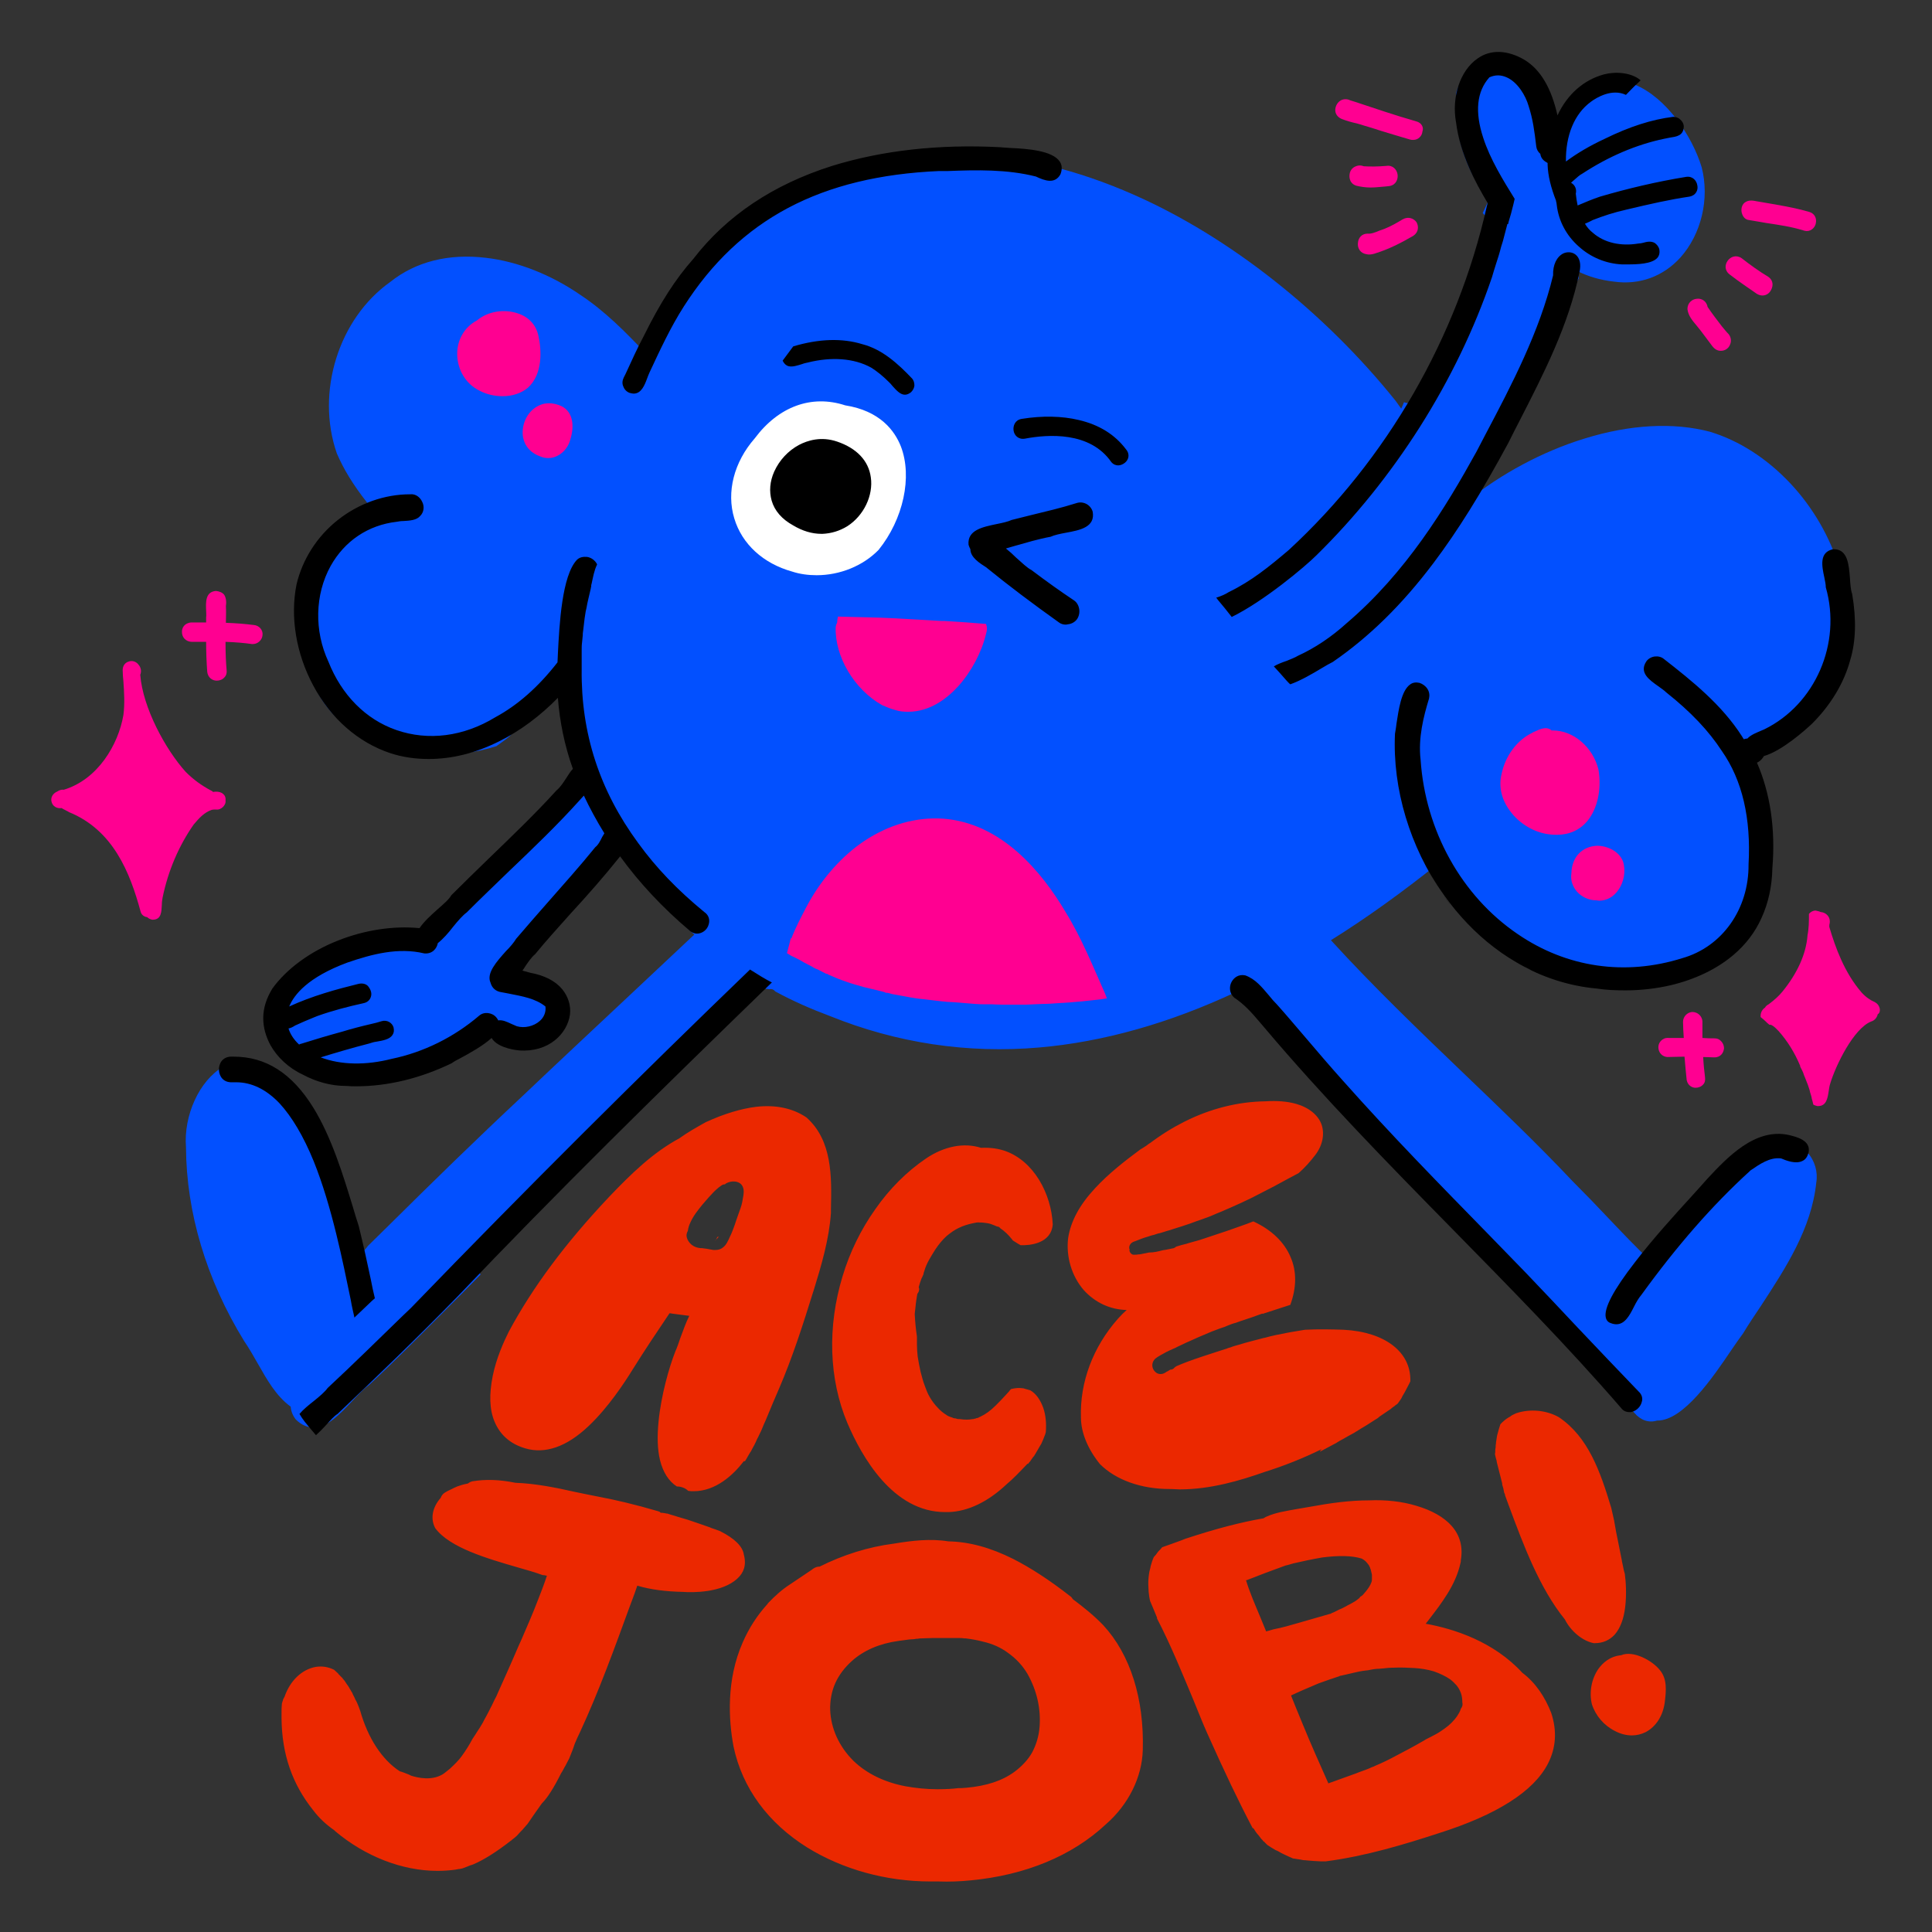 <svg xmlns="http://www.w3.org/2000/svg" xmlns:xlink="http://www.w3.org/1999/xlink" width="512" zoomAndPan="magnify" viewBox="0 0 384 384" height="512" preserveAspectRatio="xMidYMid meet" version="1.0"><rect x="0" y="0" width="384" height="384" fill="#333333" stroke="none"/><defs><clipPath id="20cfa998a0"><path d="M 10 19 L 373.73 19 L 373.73 220 L 10 220 Z M 10 19 " clip-rule="nonzero"/></clipPath></defs><path fill="#0250ff" d="M 365.582 112.801 C 363.688 106.688 360.344 100.867 355.832 96.062 C 351.176 91.117 345.648 87.551 339.828 85.805 C 332.625 83.91 323.969 84.348 314.875 87.188 C 306.582 89.734 298.359 94.172 291.668 99.555 C 294.648 93.809 297.488 87.84 300.18 82.094 C 304.398 73.215 308.762 63.973 313.781 55.316 L 313.781 55.168 C 313.637 54.73 313.566 54.297 313.492 53.859 C 315.602 54.949 318.148 55.68 320.766 55.969 C 325.859 56.695 330.59 54.949 334.008 51.168 C 338.152 46.512 339.828 39.523 338.227 33.266 C 336.336 27.008 331.172 19.367 324.914 16.82 C 321.711 15.512 318.512 15.73 315.527 17.332 C 312.184 19.223 310.219 22.57 308.91 25.336 C 307.965 22.277 306.434 19.297 305.637 17.766 C 303.891 14.492 299.961 12.527 296.105 12.891 C 292.832 13.254 290.43 15.219 289.484 18.277 C 288.758 24.461 290.648 33.629 295.812 39.16 C 295.887 39.305 295.887 39.523 295.961 39.668 C 295.523 40.617 295.086 41.488 294.723 42.289 L 294.723 42.363 L 294.797 42.434 C 295.23 42.871 295.449 43.379 295.449 43.891 L 295.449 44.035 C 295.449 44.254 295.449 44.547 295.379 44.762 C 295.305 45.129 295.23 45.492 295.086 45.855 C 295.012 46.363 294.941 46.875 294.723 47.383 C 294.648 47.527 294.578 47.676 294.504 47.746 C 294.43 47.891 294.43 48.039 294.359 48.258 L 294.359 48.328 C 294.215 48.84 294.066 49.273 293.848 49.785 C 293.703 50.293 293.559 50.73 293.34 51.238 C 293.414 51.75 293.414 52.113 293.414 52.551 C 293.414 53.277 293.34 54.004 293.195 54.949 C 293.051 55.75 292.758 56.551 292.539 57.277 C 292.25 58.152 291.957 58.879 291.668 59.609 C 291.086 61.062 290.43 62.52 289.773 63.902 C 289.629 64.266 289.41 64.629 289.266 64.992 C 288.684 66.23 288.102 67.465 287.375 68.629 C 287.082 69.141 286.5 69.504 285.918 69.648 L 285.848 69.648 L 285.848 69.723 C 285.703 70.012 285.629 70.305 285.484 70.668 C 285.41 70.887 285.266 71.031 285.121 71.176 L 284.973 71.613 C 284.684 72.414 284.391 73.215 284.172 73.941 L 284.102 74.09 C 283.809 74.742 283.52 75.398 283.227 76.055 L 283.008 76.488 C 282.793 76.926 282.645 77.363 282.426 77.801 L 282.355 78.02 C 282.137 78.453 281.918 78.891 281.629 79.254 C 281.191 79.766 280.609 80.129 280.027 80.129 L 279.953 80.129 C 279.664 80.129 279.371 80.055 279.152 79.98 L 279.082 79.91 L 279.008 80.055 C 278.863 80.418 278.719 80.781 278.5 81.219 C 278.137 80.711 277.773 80.199 277.406 79.691 C 263.293 62.082 244.379 47.094 225.391 38.723 C 202.695 28.684 180.648 27.953 161.516 36.613 C 148.566 43.816 137.074 55.387 128.199 70.086 C 124.414 66.082 120.27 61.863 115.32 58.59 C 109.5 54.586 102.879 51.969 96.551 51.238 C 89.203 50.367 82.656 51.969 77.562 56.043 C 67.305 63.32 62.723 77.945 66.941 90.098 C 68.25 93.152 70.07 96.211 72.98 99.922 C 68.469 103.121 64.688 108.434 62.504 114.547 C 60.176 120.949 59.812 127.645 61.414 133.32 C 64.25 143.289 73.055 149.184 86.074 149.84 C 90.293 150.129 94.516 149.621 98.66 148.309 L 99.969 147.363 C 100.406 147.074 100.844 146.711 101.281 146.344 C 101.789 145.762 102.227 145.254 102.734 144.672 C 103.027 144.309 103.391 143.945 103.754 143.508 C 104.336 142.781 105.062 142.051 105.863 141.18 C 106.156 140.887 106.371 140.598 106.664 140.379 C 106.809 140.234 106.953 140.086 107.027 140.016 C 107.391 139.652 107.828 139.285 108.336 138.852 C 108.848 138.414 109.355 138.121 109.938 137.977 C 110.082 137.906 110.301 137.906 110.445 137.977 L 110.594 137.977 C 110.664 137.906 110.809 137.832 110.883 137.832 C 111.176 137.688 111.539 137.613 111.828 137.688 C 112.34 137.758 112.773 138.051 112.922 138.488 C 113.066 138.852 112.992 139.285 112.703 139.652 L 112.703 139.797 C 113.574 144.598 114.883 149.402 116.629 154.059 C 115.539 154.934 114.52 155.949 113.504 156.969 C 112.629 157.844 111.609 158.789 110.664 159.59 C 102.008 168.031 95.387 175.453 89.859 183.094 C 89.059 183.164 88.402 183.602 87.75 184.109 C 87.676 184.184 87.531 184.258 87.457 184.328 C 86.805 184.766 86.148 185.129 85.492 185.566 C 84.039 186.586 82.512 187.531 80.836 188.188 C 80.473 188.113 80.035 188.113 79.527 188.188 C 78.508 187.094 76.836 187.238 75.383 187.531 C 73.344 186.074 70.289 188.113 67.742 189.785 C 66.941 190.297 66.215 190.805 65.707 191.098 C 64.977 191.387 64.176 191.68 63.449 192.043 C 63.305 192.117 63.23 192.117 63.086 192.188 C 62.215 192.551 61.195 192.988 60.977 194.008 C 60.758 194.152 60.395 194.371 60.105 194.59 C 58.066 195.898 54.938 197.938 54.867 199.973 C 54.867 200.773 55.23 201.504 56.102 202.23 C 56.102 202.23 56.102 202.23 56.102 202.305 C 55.957 202.812 56.031 203.32 56.176 203.758 C 56.031 203.902 55.883 204.121 55.738 204.266 C 55.012 205.141 54.211 206.23 54.066 207.398 C 54.066 208.195 54.43 208.926 55.156 209.359 C 56.102 209.941 57.484 209.941 58.43 209.359 C 58.574 209.508 58.723 209.652 58.867 209.727 C 59.305 209.941 59.668 210.16 60.031 210.234 C 60.031 211.035 60.32 211.617 60.832 211.98 C 62.066 212.781 64.324 212.344 65.559 211.836 C 65.633 212.055 65.777 212.273 65.996 212.488 C 66.359 212.855 66.797 213.074 67.234 213.219 C 67.887 213.438 68.617 213.508 69.562 213.289 C 71.016 213.727 72.543 213.145 73.562 212.707 C 75.672 212.637 77.855 212.055 80.473 210.742 C 81.637 211.254 82.801 210.672 83.895 210.234 C 84.039 210.16 84.184 210.09 84.328 210.09 C 86.148 209.434 88.184 208.707 90.148 207.762 C 90.805 207.469 91.531 207.105 91.895 206.449 L 92.113 206.379 C 93.57 205.723 95.605 204.852 96.48 203.469 C 98.152 205.504 101.352 206.961 103.68 207.395 C 105.137 207.543 108.629 207.543 109.211 204.777 C 109.574 204.633 109.863 204.34 110.156 203.977 C 112.34 202.594 111.902 200.992 111.465 200.191 C 110.227 198.008 106.156 196.043 103.754 197.137 C 103.027 196.773 102.297 196.629 101.57 196.48 C 101.281 196.41 100.988 196.336 100.699 196.262 C 100.406 195.973 100.043 195.828 99.68 195.68 C 101.207 193.57 102.516 191.535 103.68 189.496 C 103.754 189.422 103.828 189.277 103.828 189.203 C 104.41 188.188 105.207 186.875 104.699 185.641 C 105.574 184.691 106.52 183.746 107.465 182.73 C 111.246 178.652 115.176 174.508 119.25 170.578 C 120.195 169.703 121.215 168.832 122.23 167.883 L 122.379 167.738 C 122.598 167.594 122.742 167.449 122.961 167.23 C 127.035 174.215 132.125 180.398 138.02 185.785 C 137.875 185.859 137.801 185.93 137.656 186.074 C 133.727 189.785 129.727 193.5 125.797 197.211 C 118.594 203.977 111.102 210.961 103.828 217.875 C 94.879 226.242 85.93 234.977 77.344 243.488 C 75.965 244.871 74.508 246.254 73.125 247.637 C 72.836 248.074 72.398 248.508 71.891 249.09 C 71.16 246.836 70.434 244.582 69.781 242.324 C 68.906 239.559 68.035 236.723 67.086 233.883 C 66.652 232.719 66.141 231.555 65.707 230.391 C 63.23 223.84 60.688 217.148 55.082 212.926 C 50.43 209.797 46.645 210.742 44.316 212.055 C 39.66 214.746 36.461 221.66 36.969 228.062 C 37.043 240.941 40.969 254.258 48.535 266.555 C 49.48 267.938 50.355 269.465 51.227 270.996 C 53.047 274.195 54.867 277.469 57.777 279.582 C 57.848 280.527 58.211 281.398 58.793 282.129 C 59.887 283.219 61.121 283.727 62.285 283.727 C 65.051 283.727 67.523 281.109 69.926 278.562 C 71.16 277.254 72.254 276.09 73.344 275.289 C 78.363 270.629 83.238 265.684 87.969 260.953 C 90.441 258.48 92.988 255.934 95.461 253.387 L 95.531 253.312 L 95.461 253.238 C 95.023 252.586 94.949 251.785 95.242 251.129 C 95.387 250.91 95.461 250.691 95.605 250.473 C 95.68 250.328 95.824 250.258 95.969 250.109 C 97.062 249.02 98.152 247.855 99.172 246.762 L 99.68 246.254 C 100.336 245.453 101.133 244.582 101.934 243.707 C 102.809 242.762 103.754 241.816 104.844 240.652 L 105.137 240.359 C 106.008 239.488 106.883 238.539 107.754 237.738 C 108.047 237.523 108.41 237.375 108.773 237.305 L 108.848 237.305 C 109.281 236.867 109.793 236.43 110.227 235.992 C 110.738 235.559 111.176 235.121 111.684 234.684 C 112.484 233.957 113.285 233.23 114.086 232.5 C 114.668 231.992 115.25 231.41 115.828 230.898 C 116.195 230.535 116.559 230.246 116.922 229.883 C 116.922 229.883 116.992 229.809 116.992 229.809 L 117.211 229.59 C 117.359 229.445 117.504 229.301 117.648 229.152 C 118.887 227.699 120.195 226.242 121.434 224.859 C 123.18 222.895 124.777 221.223 126.305 219.621 C 127.105 218.746 127.98 217.875 128.926 217.074 C 129.508 216.566 130.016 216.129 130.527 215.691 C 130.527 215.691 130.598 215.691 130.598 215.617 C 130.816 215.402 131.035 215.184 131.254 214.965 L 131.398 214.82 C 132.781 213.363 134.09 212.125 135.328 210.961 C 137.801 208.562 140.418 206.23 142.895 204.121 L 143.184 203.902 C 143.402 203.684 143.621 203.539 143.84 203.32 C 143.984 203.25 144.059 203.102 144.203 203.031 C 144.492 202.812 144.785 202.52 145.074 202.305 C 145.148 202.23 145.293 202.156 145.367 202.086 L 145.438 202.086 L 145.512 202.012 C 145.805 201.355 146.387 200.992 146.969 200.555 C 147.113 200.484 147.184 200.41 147.332 200.266 L 147.477 200.191 C 147.551 200.121 147.621 200.047 147.766 199.973 C 148.059 199.609 148.348 199.32 148.641 198.957 L 148.93 198.59 C 149.223 198.227 149.512 197.863 149.879 197.426 C 150.168 197.062 150.461 196.699 150.824 196.555 C 150.895 196.555 150.895 196.48 150.969 196.48 C 151.043 196.41 151.113 196.41 151.258 196.41 C 151.621 196.262 151.988 196.336 152.277 196.555 L 152.422 196.555 C 152.57 196.555 152.715 196.555 152.859 196.629 C 153.367 196.48 153.805 196.699 154.098 197.062 C 157.59 198.957 161.227 200.555 164.938 201.938 C 178.25 207.324 192.289 209.434 206.551 208.195 C 219.207 207.105 232.449 203.395 245.906 197.062 C 248.891 200.121 251.945 203.25 254.93 206.305 C 278.281 230.316 302.508 255.059 324.84 280.816 C 326.078 282.273 327.68 282.855 329.352 282.348 C 329.352 282.348 329.426 282.348 329.426 282.348 C 334.59 282.348 340.41 273.832 344.191 268.23 C 345.066 266.918 345.867 265.828 346.449 265.027 C 347.539 263.207 348.777 261.391 349.941 259.645 C 354.887 252.074 360.051 244.215 360.996 235.047 C 361.359 232.938 360.707 230.684 359.25 229.082 C 357.941 227.555 356.051 226.754 354.086 226.824 C 345.285 227.918 339.316 235.703 334.008 242.543 C 332.844 244.07 331.68 245.598 330.516 246.98 C 329.641 248.145 328.844 249.309 327.969 250.547 C 325.059 247.781 322.441 245.016 319.602 242.035 C 317.348 239.633 315.02 237.23 312.547 234.758 C 305.562 227.336 298.07 220.203 290.793 213.219 C 281.992 204.777 272.898 196.047 264.531 186.875 C 271.66 182.438 279.008 177.125 286.355 171.23 C 291.668 181.199 300.031 189.641 309.273 194.297 C 309.418 194.297 309.492 194.371 309.637 194.371 L 309.926 194.445 C 310.363 194.516 310.801 194.59 311.238 194.734 C 311.672 194.809 312.109 194.879 312.473 194.953 C 314.148 195.246 315.82 195.535 317.566 195.898 C 318.004 195.973 318.438 195.973 318.875 196.047 C 319.457 196.117 320.039 196.191 320.621 196.262 C 320.84 196.262 320.984 196.336 321.203 196.336 C 322.223 196.336 323.312 196.336 324.551 196.336 C 324.84 196.336 325.059 196.336 325.352 196.262 C 325.785 196.262 326.223 196.191 326.73 196.191 L 326.805 196.191 L 326.805 196.117 C 326.949 195.609 327.461 195.172 328.043 195.027 L 328.188 195.027 C 328.262 195.027 328.332 194.953 328.477 194.953 C 329.133 194.809 329.789 194.664 330.441 194.516 C 331.098 194.371 331.754 194.227 332.406 194.082 C 332.625 194.008 332.844 194.008 332.988 193.934 C 333.133 193.863 333.352 193.863 333.496 193.789 L 333.57 193.789 L 333.57 193.715 C 333.57 193.062 333.863 192.406 334.445 192.117 C 335.535 191.535 336.625 191.098 337.719 190.734 C 338.082 190.586 338.52 190.441 338.953 190.371 C 339.172 190.297 339.391 190.223 339.609 190.223 L 340.918 189.859 C 341.938 189.57 343.027 189.203 344.047 188.77 L 344.555 188.621 C 350.156 181.637 352.34 172.176 350.523 162.645 C 350.086 158.789 349.211 154.859 347.828 151.004 C 352.922 148.965 358.016 145.473 361.145 141.762 C 367.18 133.609 368.855 123.496 365.582 112.801 Z M 116.777 229.445 Z M 112.484 139.871 C 112.266 140.086 112.047 140.234 111.902 140.453 L 111.539 140.742 L 111.684 140.305 C 111.684 140.305 111.684 140.234 111.684 140.234 L 111.684 140.16 C 111.828 140.016 111.973 139.941 112.121 139.797 L 112.191 139.723 C 112.266 139.723 112.266 139.652 112.266 139.652 Z M 112.484 139.871 " fill-opacity="1" fill-rule="nonzero"/><path fill="#ffffff" d="M 174.613 109.309 C 171.484 112.508 166.902 114.328 162.316 114.328 C 160.645 114.328 158.973 114.109 157.441 113.602 C 151.695 112 147.477 108.145 145.949 103.051 C 144.348 97.809 145.875 91.844 150.023 87.113 C 154.75 80.781 161.301 78.383 167.992 80.566 C 174.902 81.656 177.812 85.586 179.051 88.715 C 181.379 94.754 179.559 103.195 174.613 109.309 Z M 174.613 109.309 " fill-opacity="1" fill-rule="nonzero"/><g clip-path="url(#20cfa998a0)"><path fill="#ff0091" d="M 166.102 124.59 C 166.172 124.297 166.246 124.008 166.391 123.715 C 166.391 123.352 166.465 122.988 166.535 122.625 L 166.535 122.551 L 166.609 122.551 C 168.43 122.625 170.246 122.625 172.355 122.695 C 176.066 122.77 179.777 122.988 183.414 123.207 C 184.652 123.277 185.961 123.352 187.199 123.426 C 187.199 123.426 187.199 123.426 187.27 123.426 L 187.781 123.426 C 190.473 123.57 193.164 123.789 195.93 124.008 L 196 124.008 L 196 124.078 C 196.219 124.66 196.219 125.242 196 125.898 C 195.129 129.609 193.09 133.465 190.473 136.375 C 188.363 138.703 184.941 141.469 180.504 141.469 C 179.633 141.469 178.758 141.398 177.887 141.105 C 177.012 140.887 176.211 140.523 175.34 140.16 C 169.738 137.031 165.883 130.41 166.102 124.59 Z M 281.41 24.098 C 277.336 22.934 273.262 21.551 269.332 20.242 L 268.387 19.949 C 267.66 19.586 266.859 19.66 266.277 20.094 C 265.695 20.531 265.332 21.332 265.402 22.059 C 265.477 22.789 265.984 23.371 266.715 23.66 C 267.66 24.023 268.68 24.316 269.695 24.535 C 270.207 24.68 270.715 24.824 271.152 24.973 C 272.168 25.262 273.332 25.625 274.426 25.988 C 276.391 26.57 278.426 27.227 280.246 27.734 C 280.465 27.809 280.68 27.809 280.898 27.809 C 281.918 27.809 282.645 27.008 282.719 26.137 C 283.008 25.406 282.645 24.391 281.41 24.098 Z M 275.516 37.051 C 275.734 37.051 275.953 36.977 276.172 36.977 C 277.48 36.758 277.918 35.594 277.773 34.648 C 277.625 33.703 276.824 32.758 275.516 32.977 C 273.77 33.121 272.316 33.121 271.078 33.047 C 270.496 32.828 269.914 32.828 269.332 33.121 C 268.824 33.34 268.461 33.777 268.312 34.285 C 268.168 34.793 268.168 35.375 268.387 35.887 C 268.605 36.395 269.043 36.758 269.551 36.906 C 270.426 37.121 271.371 37.27 272.461 37.27 C 273.48 37.27 274.496 37.121 275.516 37.051 Z M 278.789 43.598 C 277.699 44.254 276.461 44.98 275.152 45.492 C 274.789 45.637 274.496 45.711 274.133 45.855 C 273.406 46.145 272.605 46.512 271.805 46.438 C 270.641 46.438 269.988 47.309 269.914 48.184 C 269.77 49.055 270.133 50.074 271.223 50.438 C 271.516 50.512 271.805 50.586 272.098 50.586 C 272.535 50.586 272.969 50.512 273.551 50.293 C 275.879 49.566 278.281 48.402 280.898 46.875 C 281.992 46.145 281.992 44.98 281.555 44.18 C 281.047 43.453 279.953 42.945 278.789 43.598 Z M 347.684 43.746 C 348.848 43.965 350.012 44.109 351.105 44.328 C 353.504 44.691 356.051 45.055 358.379 45.781 C 358.598 45.855 358.887 45.926 359.105 45.926 C 360.125 45.926 360.852 45.055 360.926 44.254 C 361.07 43.527 360.781 42.508 359.688 42.145 C 356.707 41.27 353.578 40.762 350.594 40.25 C 349.867 40.105 349.211 40.035 348.484 39.887 C 347.902 39.816 347.395 39.887 347.031 40.105 C 346.301 40.469 346.012 41.344 346.156 42.145 C 346.301 42.871 346.738 43.672 347.684 43.746 Z M 352.195 57.207 C 352.484 56.332 352.195 55.531 351.469 55.023 C 349.648 53.934 347.828 52.621 346.156 51.312 C 345.066 50.586 343.973 51.02 343.391 51.82 C 342.809 52.621 342.738 53.785 343.828 54.586 C 345.719 56.043 347.684 57.352 349.141 58.371 C 349.504 58.59 349.867 58.734 350.305 58.734 C 351.176 58.734 351.902 58.152 352.195 57.207 Z M 342.227 64.848 C 341.281 63.609 340.266 62.301 339.391 60.992 C 339.172 59.754 338.082 59.242 337.207 59.391 C 336.336 59.461 335.391 60.191 335.391 61.426 C 335.535 62.738 336.406 63.754 337.207 64.703 C 337.5 65.066 337.789 65.43 338.082 65.793 C 338.734 66.668 339.391 67.539 340.047 68.414 C 340.41 68.922 340.918 69.648 341.863 69.723 C 341.938 69.723 342.012 69.723 342.082 69.723 C 342.809 69.723 343.539 69.285 343.828 68.559 C 344.191 67.832 344.047 67.031 343.609 66.449 C 343.102 65.938 342.664 65.355 342.227 64.848 Z M 107.027 66.812 C 106.59 64.629 105.137 63.027 102.953 62.301 C 100.188 61.355 96.988 61.863 94.805 63.684 C 92.332 64.992 90.805 67.539 90.875 70.523 C 90.949 73.578 92.621 76.344 95.316 77.652 C 96.695 78.383 98.297 78.746 99.898 78.746 C 101.863 78.746 103.609 78.164 104.918 77.07 C 107.973 74.305 107.609 69.43 107.027 66.812 Z M 111.027 80.492 C 109.137 79.836 107.391 80.129 105.938 81.363 C 104.336 82.746 103.609 85.004 103.973 86.969 C 104.336 88.789 105.574 90.098 107.465 90.75 C 107.973 90.969 108.48 91.043 108.992 91.043 C 110.957 91.043 112.848 89.441 113.355 87.332 C 114.156 84.859 114.086 81.512 111.027 80.492 Z M 315.457 163.227 C 317.492 160.824 318.367 156.898 317.711 152.969 C 316.621 148.527 312.766 145.18 308.617 145.18 C 308.543 145.18 308.473 145.18 308.398 145.18 C 307.383 144.309 306.145 144.891 305.055 145.398 C 304.836 145.473 304.688 145.547 304.473 145.691 C 301.488 147.145 299.16 150.273 298.434 153.914 C 297.852 156.312 298.434 158.859 300.031 161.043 C 301.926 163.738 305.055 165.555 308.109 165.848 C 308.543 165.918 309.055 165.918 309.492 165.918 C 311.891 165.918 314 164.973 315.457 163.227 Z M 317.422 168.102 C 314.363 168.25 312.402 170.43 312.328 173.559 C 312.109 174.871 312.547 176.18 313.418 177.199 C 314.363 178.289 315.82 178.945 317.273 178.945 C 317.492 178.945 317.637 179.016 317.855 179.016 C 319.312 179.016 320.695 178.289 321.641 176.906 C 322.805 175.305 323.168 173.051 322.586 171.23 C 321.785 169.121 319.383 168.102 317.422 168.102 Z M 211.789 181.273 C 207.059 173.27 199.055 163.59 187.488 162.719 C 182.105 162.355 176.723 163.883 171.773 167.156 C 167.336 170.141 163.48 174.508 160.719 179.453 C 160.57 179.746 160.352 180.109 160.207 180.398 C 159.188 182.363 158.098 184.402 157.297 186.512 C 157.227 186.512 157.227 186.512 157.227 186.512 L 157.152 186.512 L 157.152 186.586 C 156.934 187.387 156.789 188.113 156.57 188.84 C 156.496 189.059 156.496 189.203 156.426 189.422 L 156.426 189.496 L 156.496 189.496 C 156.715 189.641 156.934 189.785 157.078 189.859 C 157.297 190.004 157.441 190.078 157.66 190.152 C 157.734 190.223 157.879 190.223 157.953 190.297 L 158.391 190.516 C 158.824 190.734 159.262 190.953 159.699 191.242 C 160.281 191.535 160.934 191.898 161.516 192.188 L 161.59 192.262 C 161.883 192.406 162.098 192.551 162.391 192.625 C 163.043 192.914 163.625 193.281 164.281 193.57 L 164.355 193.57 C 164.355 193.57 164.355 193.57 164.426 193.57 C 164.5 193.57 164.5 193.645 164.574 193.645 L 164.645 193.715 C 165.953 194.297 167.047 194.734 168.137 195.098 C 169.301 195.535 170.465 195.828 171.703 196.191 C 172.938 196.48 174.176 196.773 175.34 197.062 L 175.848 197.211 L 176.285 197.426 L 176.141 197.281 C 176.504 197.355 176.867 197.426 177.305 197.574 L 178.906 197.863 C 179.559 198.008 180.215 198.082 180.867 198.227 C 181.742 198.375 182.613 198.52 183.488 198.59 C 184.508 198.738 185.598 198.809 186.617 198.957 L 187.27 199.027 C 187.926 199.102 188.652 199.176 189.309 199.176 C 189.598 199.176 189.961 199.246 190.254 199.246 C 191.418 199.32 192.582 199.465 193.816 199.539 C 194.547 199.609 195.273 199.609 196 199.609 C 196.363 199.609 196.727 199.609 197.164 199.609 C 198.258 199.684 199.492 199.684 200.949 199.684 C 201.676 199.684 202.402 199.684 203.129 199.684 L 203.859 199.684 C 204.441 199.684 205.023 199.609 205.531 199.609 C 206.113 199.609 206.621 199.539 207.203 199.539 C 208.223 199.539 209.242 199.465 210.188 199.391 C 210.625 199.391 210.988 199.32 211.422 199.32 L 212.516 199.246 C 214.262 199.102 216.008 198.957 217.754 198.738 C 218.48 198.664 219.207 198.59 219.934 198.445 L 220.008 198.445 L 219.645 197.5 C 217.242 192.117 214.988 186.441 211.789 181.273 Z M 373.582 200.34 C 373.438 199.828 373.148 199.465 372.637 199.176 C 371.766 198.809 370.891 198.227 370.02 197.281 C 366.598 193.352 364.781 188.258 363.617 184.328 C 363.543 184.109 363.617 183.895 363.617 183.676 C 363.688 183.527 363.688 183.312 363.688 183.094 C 363.688 182.148 362.891 181.348 361.871 181.273 C 361.578 181.129 361.215 181.055 360.852 180.98 C 360.344 180.98 359.832 181.273 359.543 181.637 C 359.543 183.02 359.543 184.477 359.25 185.93 L 359.25 186.004 C 358.961 189.641 357.215 193.5 354.23 197.137 C 353.578 197.938 352.703 198.738 351.539 199.609 C 351.25 199.758 350.957 199.973 350.812 200.266 C 350.156 200.703 349.867 201.43 349.941 202.156 C 350.305 202.449 350.668 202.738 350.957 203.031 C 351.176 203.25 351.395 203.469 351.688 203.684 C 351.758 203.684 351.832 203.684 351.977 203.684 C 352.484 203.902 352.852 204.266 353.215 204.633 C 353.285 204.703 353.43 204.848 353.504 204.922 C 355.25 206.887 356.707 209.215 357.797 211.836 C 357.797 211.906 357.797 211.906 357.797 211.98 C 358.086 212.562 358.379 213.07 358.523 213.582 C 358.598 213.727 358.598 213.871 358.668 213.945 C 358.816 214.383 359.035 214.82 359.18 215.254 L 359.324 215.617 C 359.469 216.129 359.688 216.566 359.762 217.074 C 359.906 217.512 360.051 217.949 360.125 218.457 L 360.199 218.676 C 360.27 218.965 360.344 219.258 360.414 219.547 C 360.633 219.695 360.926 219.766 361.215 219.84 C 361.289 219.84 361.289 219.84 361.363 219.84 C 363.035 219.84 363.254 218.238 363.473 216.855 C 363.543 216.348 363.617 215.836 363.762 215.402 C 364.852 211.762 368.418 204.414 371.91 203.031 C 372.637 202.812 373.074 202.23 373.219 201.574 C 373.582 201.43 373.73 200.848 373.582 200.34 Z M 340.699 206.379 C 340.047 206.379 339.316 206.379 338.371 206.305 C 338.371 205.797 338.371 205.285 338.371 204.852 C 338.371 204.195 338.371 203.613 338.371 203.031 C 338.371 202.594 338.152 202.086 337.789 201.719 C 337.426 201.355 336.918 201.137 336.336 201.137 C 335.316 201.211 334.516 202.086 334.516 203.102 C 334.516 204.121 334.59 205.141 334.664 206.305 C 333.863 206.305 333.062 206.305 332.262 206.305 C 332.188 206.305 332.117 206.305 331.969 206.305 C 331.605 206.305 331.172 206.23 330.734 206.449 C 329.934 206.812 329.496 207.613 329.641 208.488 C 329.789 209.359 330.441 210.016 331.387 210.09 C 332.625 210.09 333.715 210.016 334.809 210.016 C 334.953 211.762 335.098 213.289 335.242 214.672 C 335.461 215.766 336.336 216.203 336.988 216.203 C 337.57 216.203 338.152 215.984 338.52 215.547 C 338.883 215.184 338.953 214.672 338.883 214.09 C 338.734 212.855 338.59 211.543 338.52 210.09 C 339.316 210.09 339.973 210.16 340.629 210.16 C 340.629 210.16 340.699 210.16 340.773 210.16 C 342.012 210.16 342.594 209.215 342.664 208.344 C 342.664 207.832 342.445 207.324 342.156 207.031 C 341.719 206.523 341.281 206.379 340.699 206.379 Z M 44.316 157.77 C 43.879 157.406 43.152 157.262 42.352 157.406 C 42.207 157.262 42.133 157.188 41.918 157.113 C 40.023 156.098 38.426 154.934 36.895 153.402 C 32.895 148.965 28.383 140.668 27.875 134.121 C 28.168 133.395 28.02 132.664 27.512 132.082 C 27.074 131.5 26.273 131.211 25.547 131.5 C 24.82 131.719 24.383 132.375 24.383 133.176 C 24.383 133.902 24.457 134.703 24.527 135.43 C 24.676 137.613 24.82 139.871 24.527 142.125 C 23.512 148.02 19.438 154.934 12.672 156.969 C 12.234 156.898 11.797 157.043 11.359 157.332 C 10.488 157.695 9.98 158.57 10.27 159.441 C 10.488 160.242 11.289 160.754 12.234 160.609 C 12.453 160.754 12.742 160.898 13.035 161.043 C 13.254 161.191 13.543 161.262 13.688 161.406 C 22.492 164.973 25.84 173.414 27.949 181.199 C 28.094 181.781 28.602 182.219 29.258 182.293 C 29.547 182.582 29.914 182.73 30.277 182.801 L 30.348 182.801 C 32.094 182.801 32.094 181.199 32.168 179.816 C 32.168 179.309 32.242 178.871 32.312 178.434 C 33.406 173.051 35.586 168.031 38.496 163.883 C 39.59 162.574 40.605 161.48 42.062 160.973 C 42.352 160.898 42.645 160.898 42.934 160.898 C 43.445 160.973 43.953 160.754 44.316 160.391 C 44.68 160.027 44.898 159.59 44.824 159.078 C 44.898 158.496 44.68 158.062 44.316 157.77 Z M 50.43 124.223 C 48.754 124.008 46.938 123.859 44.898 123.789 C 44.898 122.695 44.973 121.531 44.898 120.441 C 45.043 119.566 44.898 118.695 44.535 118.184 C 44.172 117.75 43.59 117.531 42.934 117.457 C 40.824 117.602 40.898 119.641 40.969 121.312 C 40.969 121.824 41.043 122.258 40.969 122.695 C 40.969 122.914 40.969 123.207 40.969 123.426 L 40.969 123.715 C 40.098 123.715 39.223 123.715 38.059 123.715 C 36.68 123.789 36.098 124.805 36.168 125.68 C 36.168 126.555 36.824 127.57 38.207 127.57 L 38.789 127.57 C 39.516 127.57 40.242 127.57 40.969 127.57 C 40.969 129.465 41.043 131.574 41.188 133.539 C 41.336 134.703 42.207 135.285 43.082 135.285 C 43.664 135.285 44.242 135.066 44.609 134.629 C 44.973 134.266 45.117 133.758 45.043 133.176 C 44.898 131.574 44.824 129.828 44.824 127.57 C 46.863 127.645 48.535 127.789 50.062 128.008 C 50.137 128.008 50.211 128.008 50.281 128.008 C 51.227 128.008 52.102 127.207 52.176 126.262 C 52.32 125.242 51.52 124.297 50.43 124.223 Z M 50.43 124.223 " fill-opacity="1" fill-rule="nonzero"/></g><path fill="#000000" d="M 217.172 101.668 C 217.754 104.797 214.625 105.379 211.859 105.887 C 210.695 106.105 209.605 106.324 208.805 106.688 C 206.402 107.125 204.004 107.852 201.676 108.508 C 201.094 108.652 200.512 108.871 199.93 109.016 C 200.656 109.598 201.312 110.18 201.965 110.836 C 203.129 111.855 204.148 112.871 205.023 113.309 C 208.004 115.566 210.77 117.531 213.387 119.277 C 213.969 119.641 214.332 120.223 214.48 120.949 C 214.625 121.676 214.48 122.406 214.117 122.988 C 213.75 123.57 213.023 124.008 212.297 124.078 C 212.152 124.078 212.004 124.152 211.859 124.152 C 211.352 124.152 210.84 124.008 210.477 123.715 C 205.168 119.93 200.438 116.367 196.145 112.871 L 196.074 112.801 C 194.691 111.926 192.871 110.762 192.871 109.16 C 192.727 108.871 192.582 108.578 192.508 108.289 C 192.219 105.305 195.418 104.723 198.184 104.141 C 199.273 103.922 200.293 103.703 201.094 103.34 C 202.328 103.051 203.641 102.684 204.875 102.395 C 207.859 101.668 210.988 100.938 213.969 99.992 C 215.281 99.555 216.734 100.285 217.172 101.668 Z M 166.391 87.77 C 163.191 86.676 160.5 87.551 158.824 88.422 C 156.645 89.586 154.898 91.48 153.879 93.734 C 153.004 95.699 152.859 97.664 153.367 99.484 C 153.949 101.52 155.406 103.195 157.66 104.434 C 159.48 105.523 161.371 106.105 163.262 106.105 C 163.336 106.105 163.41 106.105 163.48 106.105 C 165.227 106.031 166.902 105.523 168.43 104.578 C 171.703 102.469 173.594 98.465 173.086 94.898 C 172.648 91.551 170.246 89.078 166.391 87.77 Z M 171.41 68.414 C 167.41 67.176 162.754 67.32 157.66 68.848 C 156.859 69.941 156.133 70.887 155.551 71.688 C 155.844 72.27 156.207 72.633 156.715 72.777 C 157.516 72.996 158.535 72.633 159.48 72.344 C 159.844 72.195 160.281 72.125 160.57 72.051 C 165.227 70.887 169.738 71.176 173.156 73.07 C 174.32 73.797 175.484 74.742 176.723 75.98 C 176.941 76.199 177.16 76.418 177.375 76.707 C 178.105 77.508 178.906 78.453 179.852 78.453 C 180.215 78.453 180.648 78.309 181.086 77.945 C 181.449 77.582 181.742 77.07 181.742 76.562 C 181.742 76.055 181.598 75.617 181.305 75.254 C 178.469 72.27 175.34 69.43 171.41 68.414 Z M 214.406 83.477 C 211.059 82.676 207.133 82.602 203.059 83.258 C 201.746 83.477 201.312 84.641 201.457 85.586 C 201.602 86.531 202.402 87.406 203.711 87.188 C 208.297 86.312 216.66 85.73 220.883 91.844 C 221.316 92.352 221.828 92.5 222.262 92.5 C 222.699 92.5 223.211 92.281 223.574 91.988 C 224.301 91.406 224.664 90.316 223.793 89.297 C 221.609 86.387 218.48 84.422 214.406 83.477 Z M 205.895 35.086 C 207.715 35.957 209.676 36.613 210.77 34.648 C 211.133 33.703 211.133 32.828 210.625 32.102 C 209.168 29.918 204.148 29.555 200.801 29.41 C 200 29.336 199.348 29.336 198.91 29.266 C 186.543 28.609 175.266 29.918 165.371 32.977 C 153.66 36.688 144.422 42.871 137.801 51.457 C 134.309 55.387 131.254 60.117 127.98 66.738 C 126.668 69.215 125.504 71.758 124.344 74.305 L 123.977 75.035 C 123.688 75.617 123.613 76.27 123.906 76.852 C 124.125 77.438 124.559 77.871 125.141 78.09 C 125.434 78.164 125.723 78.234 125.941 78.234 C 127.469 78.234 128.125 76.562 128.633 75.18 C 128.781 74.816 128.926 74.379 129.07 74.09 C 131.109 69.723 133.219 65.137 135.91 60.918 C 147.039 43.527 163.191 35.012 186.688 33.992 C 187.27 33.992 187.852 33.992 188.434 33.992 C 194.109 33.777 200.148 33.629 205.895 35.086 Z M 313.129 50.586 C 312.473 50.074 311.527 50.004 310.727 50.367 C 309.418 51.02 308.617 52.621 308.691 54.73 C 306 65.867 300.543 76.344 295.23 86.387 C 294.648 87.477 294.066 88.641 293.484 89.734 C 287.301 100.938 279.445 113.82 267.66 123.859 C 264.605 126.625 261.332 128.809 257.984 130.336 C 257.402 130.699 256.602 130.992 255.727 131.355 C 254.855 131.648 253.91 132.012 253.184 132.445 C 253.98 133.32 254.855 134.266 255.656 135.211 C 255.945 135.504 256.164 135.793 256.457 136.012 C 258.492 135.285 260.75 133.977 262.566 132.883 C 263.512 132.301 264.312 131.863 264.895 131.574 C 272.098 126.625 278.645 120.223 284.902 111.926 C 289.777 105.449 294.359 98.102 299.816 87.988 C 300.543 86.531 301.27 85.074 301.996 83.695 C 306.801 74.305 311.82 64.555 313.93 54.078 C 314.293 52.551 314 51.238 313.129 50.586 Z M 244.816 122.625 C 251.219 119.496 259.438 112.582 261.621 110.398 C 269.332 102.832 276.242 94.246 282.211 84.859 C 288.246 75.324 293.051 65.355 296.543 55.098 C 296.758 54.297 297.051 53.422 297.34 52.477 C 297.707 51.387 298.07 50.223 298.359 49.055 C 298.504 48.691 298.578 48.258 298.723 47.891 C 299.016 46.801 299.305 45.711 299.598 44.547 C 299.668 44.547 299.668 44.547 299.742 44.547 C 299.742 44.398 299.816 44.328 299.816 44.254 L 299.887 43.965 C 300.18 43.016 300.469 42 300.688 41.051 C 300.762 40.836 300.762 40.688 300.832 40.469 C 300.906 40.18 300.98 39.816 301.051 39.523 C 298.797 35.887 296.176 31.664 294.797 27.371 C 293.121 22.277 293.484 18.203 296.031 15.367 C 297.195 14.855 298.289 14.855 299.449 15.367 C 301.633 16.312 303.234 19.004 303.816 21.043 C 304.688 23.734 304.98 26.062 305.344 29.117 C 305.418 29.699 305.707 30.211 306.145 30.574 C 306.289 31.594 306.945 32.027 307.598 32.395 C 307.598 32.465 307.598 32.465 307.598 32.539 C 307.598 32.613 307.598 32.684 307.598 32.758 C 307.672 34.941 308.254 37.27 309.273 39.887 L 309.273 39.961 C 309.344 40.25 309.418 40.543 309.418 40.762 C 309.781 43.891 311.309 46.801 313.781 48.984 C 316.184 51.168 319.238 52.402 322.367 52.551 C 322.66 52.551 323.023 52.551 323.457 52.551 C 325.422 52.551 328.332 52.477 329.426 51.238 C 329.789 50.805 329.934 50.223 329.789 49.492 C 329.641 48.984 329.277 48.547 328.844 48.258 C 328.113 47.891 327.312 48.039 326.586 48.258 C 326.297 48.328 325.934 48.402 325.641 48.402 C 322.148 48.984 318.875 48.258 316.621 46.293 C 315.965 45.781 315.457 45.199 315.02 44.473 C 315.238 44.398 315.457 44.254 315.676 44.18 C 315.965 44.035 316.328 43.891 316.547 43.746 C 318.586 42.945 320.766 42.215 323.387 41.633 C 327.969 40.543 331.824 39.668 335.754 39.086 C 337.062 38.871 337.57 37.777 337.355 36.832 C 337.207 35.887 336.406 34.941 335.098 35.16 C 329.277 36.105 323.457 37.488 318.004 39.086 C 316.477 39.598 314.945 40.25 313.566 40.836 C 313.418 40.105 313.273 39.305 313.199 38.504 C 313.418 37.633 313.055 36.758 312.254 36.324 C 312.473 36.176 312.617 35.957 312.836 35.812 C 313.418 35.305 313.93 34.793 314.512 34.504 C 319.75 31.082 325.203 28.754 330.734 27.59 C 331.098 27.52 331.461 27.445 331.824 27.371 C 333.207 27.152 334.59 27.008 334.664 25.188 C 334.664 24.605 334.371 24.098 333.934 23.734 C 333.57 23.371 333.062 23.223 332.551 23.223 C 328.332 23.734 323.824 25.188 318.949 27.59 C 315.82 29.047 313.418 30.5 311.238 32.102 C 311.164 26.938 312.91 22.641 316.184 20.242 C 317.348 19.367 320.402 17.547 323.168 18.859 C 323.824 18.203 324.621 17.332 325.422 16.602 L 325.57 16.457 C 325.715 16.312 325.934 16.168 326.078 15.949 C 324.188 14.348 320.984 14.203 318.801 14.785 C 314.801 15.875 311.527 18.715 309.562 22.934 C 308.328 17.477 306.219 13.91 303.09 11.945 C 299.668 9.91 296.25 9.762 293.633 11.656 C 290.211 14.055 288.465 19.297 289.41 24.391 C 290.211 30.648 293.195 36.176 295.668 40.324 C 295.668 40.469 295.594 40.762 295.523 40.98 C 289.629 67.102 275.66 91.332 256.164 109.309 C 252.309 112.582 248.746 115.492 244.234 117.676 C 243.578 118.113 242.707 118.477 241.832 118.766 L 241.762 118.766 L 241.762 118.84 C 241.762 118.914 241.832 118.914 241.906 118.984 L 241.98 119.129 C 242.926 120.223 244.016 121.605 244.816 122.625 Z M 286.938 178 C 287.23 178.434 287.52 178.801 287.812 179.234 C 287.957 179.383 288.102 179.602 288.176 179.746 C 287.738 179.164 287.301 178.582 286.938 178 Z M 368.129 118.039 C 367.836 117.238 367.762 116.074 367.691 114.91 C 367.473 112.219 367.254 109.16 364.488 109.16 C 364.418 109.16 364.344 109.16 364.344 109.16 C 361.578 109.742 362.09 112.438 362.598 114.766 C 362.742 115.492 362.891 116.148 362.891 116.73 C 366.09 127.863 360.781 140.016 350.668 144.961 C 350.523 145.035 350.305 145.109 350.156 145.18 C 349.141 145.617 347.977 146.055 347.32 146.781 C 347.102 146.781 346.883 146.855 346.594 146.926 C 346.52 146.855 346.52 146.781 346.449 146.711 C 346.375 146.562 346.301 146.492 346.23 146.344 C 342.227 140.086 336.336 135.359 330.734 130.992 C 330.223 130.555 329.57 130.41 328.914 130.48 C 328.262 130.555 327.605 130.918 327.242 131.43 C 325.715 133.684 327.824 135.141 329.57 136.375 C 330.152 136.812 330.734 137.176 331.172 137.613 C 336.117 141.543 339.609 145.254 342.227 149.258 C 346.301 155.078 348.047 162.645 347.539 171.812 C 347.613 180.691 342.301 188.188 334.371 190.441 C 323.023 194.008 311.383 192.332 301.633 185.641 C 290.504 178.07 283.301 165.117 282.355 151.004 C 281.844 146.711 282.938 142.414 284.027 138.852 C 284.172 138.195 284.102 137.539 283.738 136.957 C 283.375 136.375 282.793 135.941 282.137 135.723 C 281.41 135.574 280.828 135.648 280.316 136.012 C 278.5 137.25 277.988 141.105 277.555 143.871 C 277.48 144.672 277.336 145.328 277.262 145.836 C 276.754 156.824 280.246 168.32 286.793 177.707 C 285.848 176.324 284.973 174.941 284.172 173.488 C 288.977 181.855 295.961 188.914 304.543 192.914 C 303.523 192.48 302.508 191.969 301.562 191.387 C 306.434 194.227 311.82 195.973 317.348 196.48 C 319.238 196.773 321.129 196.844 323.094 196.844 C 326.148 196.844 329.207 196.48 332.043 195.828 C 336.918 194.664 341.211 192.625 344.555 189.785 C 346.957 187.75 348.848 185.277 350.086 182.512 C 351.469 179.527 352.195 176.18 352.27 172.613 C 352.922 164.684 351.832 157.625 349.211 151.586 C 349.867 151.293 350.305 150.785 350.594 150.273 C 354.16 149.258 358.816 145.109 360.199 143.797 C 363.906 140.086 366.527 135.723 367.762 131.137 C 368.855 127.5 369 123.133 368.129 118.039 Z M 149.297 192.844 C 149.223 192.77 149.148 192.77 149.078 192.699 C 127.18 213.801 105.062 235.777 81.637 260.008 L 80.184 261.391 C 75.234 266.191 70.215 271.141 65.125 275.871 C 64.543 276.672 63.523 277.543 62.43 278.418 C 61.414 279.219 60.32 280.09 59.523 281.035 C 59.812 281.547 60.176 282.055 60.613 282.637 C 61.195 283.363 61.996 284.312 62.797 285.258 C 63.449 284.676 64.176 283.945 64.832 283.219 C 65.633 282.348 66.359 281.473 67.086 281.035 C 74.289 274.195 82.801 266.047 91.094 257.531 C 110.301 237.375 129.871 218.094 153.367 195.316 L 153.441 195.246 L 153.367 195.246 C 152.059 194.59 150.676 193.715 149.297 192.844 Z M 69.707 258.332 C 69.926 259.645 70.215 260.809 70.434 261.824 L 70.434 261.898 L 70.652 261.68 C 71.742 260.66 72.762 259.645 73.852 258.625 C 74.07 258.406 74.289 258.262 74.508 258.043 C 74.219 256.805 73.926 255.566 73.707 254.332 C 72.98 250.84 72.18 247.273 71.309 243.707 C 70.945 242.543 70.508 241.234 70.145 239.922 C 68.25 233.738 65.922 226.023 62.215 220.059 C 57.992 213.289 52.828 210.016 46.426 210.016 C 46.207 210.016 46.062 210.016 45.844 210.016 C 44.172 210.09 43.445 211.473 43.516 212.707 C 43.59 213.945 44.391 215.184 46.137 215.109 C 46.426 215.109 46.645 215.109 46.938 215.109 C 50.062 215.109 52.973 216.566 55.594 219.332 C 57.992 221.949 60.32 225.805 62.359 230.828 C 65.996 239.852 68.18 250.984 69.707 258.332 Z M 325.641 276.523 C 321.711 272.449 317.637 268.156 313.637 263.938 C 310.219 260.297 306.727 256.586 303.309 253.02 C 300.762 250.402 298.215 247.781 295.742 245.234 C 286.137 235.41 276.242 225.297 267.004 214.891 C 264.387 211.98 261.84 208.996 259.367 206.086 C 257.547 203.977 255.727 201.793 253.836 199.684 C 253.254 199.102 252.672 198.445 252.164 197.793 C 250.855 196.262 249.543 194.59 247.508 193.863 C 246.125 193.57 245.18 194.371 244.742 195.246 C 244.305 196.117 244.305 197.426 245.324 198.301 C 247.215 199.539 248.816 201.285 250.273 203.031 C 250.562 203.395 250.855 203.684 251.145 204.051 C 262.93 218.02 275.953 231.336 288.539 244.145 C 299.816 255.641 311.527 267.5 322.223 279.871 C 322.66 280.453 323.242 280.672 323.895 280.672 C 324.039 280.672 324.258 280.672 324.406 280.598 C 325.277 280.383 326.078 279.582 326.297 278.707 C 326.586 277.906 326.297 277.105 325.641 276.523 Z M 355.543 225.59 C 348.848 224.133 343.32 230.027 339.316 234.32 C 338.809 234.902 337.645 236.211 336.117 237.887 C 333.133 241.16 328.551 246.18 324.988 250.84 C 320.695 256.367 318.73 260.078 319.168 261.898 C 319.312 262.48 319.676 262.844 320.184 262.988 C 320.547 263.137 320.914 263.207 321.277 263.207 C 322.949 263.207 323.895 261.461 324.77 259.715 C 325.203 258.844 325.715 257.969 326.223 257.387 C 333.281 247.637 340.336 239.559 347.758 232.793 L 347.902 232.645 C 349.723 231.41 351.758 229.953 354.012 230.246 C 355.031 230.684 356.922 231.41 358.234 230.754 C 358.887 230.465 359.25 229.883 359.469 229.082 C 359.98 226.605 356.996 225.953 355.543 225.59 Z M 53.773 207.762 C 52.828 206.016 52.32 204.195 52.32 202.375 C 52.32 200.34 52.973 198.375 54.137 196.48 C 56.977 192.551 61.633 189.133 67.16 186.949 C 72.473 184.84 78.219 183.965 83.383 184.477 C 84.258 183.164 85.711 181.855 87.02 180.691 C 88.184 179.672 89.277 178.727 89.711 177.926 C 92.188 175.453 94.734 172.977 97.133 170.648 C 101.645 166.285 106.301 161.844 110.594 157.113 C 111.391 156.461 111.973 155.516 112.555 154.641 C 112.992 153.984 113.355 153.332 113.867 152.82 C 112.191 148.164 111.246 143.363 110.883 138.703 C 107.391 142.27 103.316 145.328 99.172 147.363 C 94.516 149.691 89.859 150.855 85.203 150.855 C 82.582 150.855 79.965 150.492 77.562 149.691 C 71.234 147.582 65.777 142.852 62.285 136.305 C 58.867 129.973 57.629 122.625 58.941 116.148 C 60.105 111.199 63.012 106.613 67.16 103.34 C 71.309 100.066 76.398 98.246 81.492 98.246 C 82.656 98.102 83.527 98.902 83.895 99.703 C 84.402 100.648 84.258 101.812 83.527 102.539 C 82.801 103.414 81.418 103.484 80.184 103.559 C 79.672 103.559 79.238 103.633 78.875 103.703 C 73.125 104.359 68.469 107.562 65.707 112.508 C 62.578 118.184 62.43 125.387 65.27 131.5 C 67.887 138.121 72.688 143 78.801 145.109 C 85.129 147.293 92.113 146.418 98.441 142.562 C 102.879 140.16 106.953 136.594 110.809 131.648 C 110.809 131.137 110.883 130.555 110.883 129.973 C 111.176 124.152 111.684 114.402 114.668 111.273 C 115.176 110.762 115.902 110.617 116.703 110.691 C 117.574 110.836 118.305 111.418 118.668 112.145 C 118.668 112.145 118.668 112.145 118.668 112.219 C 118.086 113.383 117.867 114.766 117.574 116.074 C 117.504 116.219 117.504 116.438 117.504 116.582 C 117.504 116.656 117.43 116.801 117.43 116.875 C 117.43 116.949 117.43 116.949 117.43 116.949 C 117.141 118.258 116.777 119.566 116.559 120.879 C 116.484 121.094 116.484 121.312 116.41 121.531 C 116.34 121.969 116.266 122.477 116.195 122.914 L 115.902 125.387 C 115.902 125.535 115.832 125.754 115.832 125.973 C 115.832 126.043 115.832 126.188 115.832 126.262 C 115.832 126.48 115.758 126.699 115.758 126.988 C 115.758 127.281 115.684 127.426 115.684 127.719 C 115.613 128.227 115.613 128.809 115.613 129.316 C 115.613 129.465 115.613 129.684 115.613 129.828 C 115.613 130.48 115.613 131.137 115.613 131.938 L 115.613 132.156 C 115.613 132.445 115.613 132.738 115.613 133.027 C 115.465 145.762 119.176 157.113 126.816 167.52 C 130.453 172.543 134.672 176.906 139.984 181.273 C 140.855 181.855 141.148 182.801 140.855 183.746 C 140.566 184.84 139.547 185.566 138.527 185.566 C 138.02 185.566 137.438 185.348 137 184.91 C 131.762 180.473 127.105 175.523 123.25 170.211 C 120.121 174.141 116.777 177.926 113.43 181.562 C 111.102 184.184 108.629 186.875 106.371 189.641 C 105.574 190.297 104.844 191.387 104.043 192.625 L 103.828 192.914 C 104.41 193.062 104.918 193.207 105.426 193.352 C 108.191 193.863 110.375 194.953 111.758 196.629 C 112.922 198.082 113.504 199.828 113.285 201.648 C 112.773 205.434 109.062 209.215 103.172 208.777 C 101.57 208.633 98.66 207.98 97.715 206.305 C 96.043 207.832 93.422 209.289 91.531 210.309 C 90.805 210.672 90.148 211.035 89.785 211.324 C 83.602 214.309 77.129 215.91 70.797 215.91 C 70.145 215.91 69.488 215.91 68.832 215.836 C 68.762 215.836 68.762 215.836 68.688 215.836 C 65.852 215.836 62.867 215.035 60.176 213.582 C 57.34 212.273 55.082 210.09 53.773 207.762 Z M 73.707 198.156 C 73.488 198.809 72.98 199.246 72.254 199.391 C 69.27 200.047 66.141 200.848 63.086 201.938 C 62.867 202.012 62.578 202.156 62.359 202.23 C 61.121 202.738 59.887 203.25 58.648 203.832 C 58.211 204.121 57.777 204.34 57.34 204.414 C 57.703 205.578 58.43 206.668 59.449 207.613 C 59.594 207.543 59.668 207.469 59.812 207.469 C 62.578 206.598 65.27 205.797 67.961 205.066 C 69.852 204.484 71.816 203.977 73.707 203.539 C 74.434 203.395 75.164 203.176 75.891 202.957 C 76.91 202.668 77.926 203.25 78.219 204.195 C 78.363 204.852 78.293 205.285 78 205.723 C 77.418 206.598 76.109 206.812 74.871 207.031 C 74.289 207.105 73.852 207.25 73.418 207.395 C 69.996 208.27 66.578 209.289 63.742 210.16 C 67.742 211.691 72.762 211.762 77.855 210.453 C 84.184 209.145 90.223 206.16 95.242 201.867 C 95.75 201.43 96.406 201.285 96.988 201.355 C 97.645 201.43 98.223 201.719 98.66 202.23 C 98.805 202.449 98.953 202.594 99.023 202.812 C 99.898 202.668 100.77 203.102 101.715 203.539 C 102.082 203.684 102.371 203.832 102.734 203.977 C 104.262 204.414 106.082 203.977 107.246 202.957 C 108.117 202.23 108.555 201.137 108.41 200.047 C 106.445 198.445 103.754 198.008 101.207 197.5 C 100.699 197.426 100.188 197.281 99.68 197.211 C 98.59 197.062 97.789 196.41 97.496 195.316 C 96.625 193.426 98.734 191.098 100.551 189.059 C 101.426 188.188 102.152 187.312 102.59 186.586 C 104.625 184.184 106.809 181.711 108.848 179.383 C 111.973 175.816 115.25 172.176 118.305 168.395 C 118.957 167.883 119.32 167.082 119.688 166.355 C 119.832 166.137 119.977 165.848 120.121 165.629 C 118.594 163.156 117.211 160.609 116.047 158.133 C 115.758 158.426 115.465 158.789 115.25 159.008 C 110.809 163.953 105.938 168.613 101.207 173.125 C 98.441 175.816 95.531 178.582 92.77 181.348 C 91.969 181.93 91.023 183.02 90.078 184.184 C 89.133 185.422 88.039 186.656 87.02 187.457 C 86.805 188.551 85.93 189.641 84.328 189.496 C 79.164 188.258 73.926 189.641 69.051 191.316 C 61.195 194.227 58.43 197.719 57.484 200.047 C 62.066 197.938 66.871 196.629 71.309 195.535 C 72.035 195.391 72.688 195.535 73.125 195.973 C 73.781 196.773 73.926 197.5 73.707 198.156 Z M 73.707 198.156 " fill-opacity="1" fill-rule="nonzero"/><path fill="#eb2800" d="M 142.164 246.617 L 142.238 246.543 L 142.164 246.543 L 142.238 246.473 C 142.383 246.328 142.457 246.109 142.531 245.961 C 142.531 245.961 142.531 245.961 142.531 245.891 C 142.602 245.891 142.676 245.816 142.746 245.816 L 142.895 245.746 L 142.82 245.816 C 142.746 245.961 142.676 246.035 142.531 246.18 C 142.457 246.254 142.383 246.328 142.383 246.328 C 142.383 246.328 142.312 246.328 142.312 246.398 C 142.312 246.398 142.312 246.398 142.238 246.398 Z M 142.383 246.473 Z M 98.297 282.562 C 97.277 280.164 97.207 277.105 97.934 273.469 C 98.66 269.902 100.117 266.699 101.133 264.664 C 105.863 255.859 112.34 247.125 121.066 237.887 C 125.578 233.156 129.797 229.082 135.035 226.242 C 136.637 225.078 138.457 224.059 140.273 223.043 C 143.91 221.367 147.332 220.348 150.312 219.984 C 154.242 219.547 157.59 220.277 160.281 222.094 C 165.445 226.68 165.301 233.883 165.156 240.215 C 165.156 240.504 165.156 240.797 165.156 241.086 C 164.789 246.328 163.262 251.492 161.734 256.441 L 161.59 256.879 C 159.555 263.426 157.516 269.758 154.898 275.871 C 154.461 276.887 154.023 277.906 153.586 278.926 C 153.223 279.801 152.859 280.672 152.496 281.547 C 152.277 282.055 152.059 282.637 151.77 283.219 L 151.625 283.582 C 151.406 284.164 151.188 284.602 150.969 285.039 C 150.824 285.402 150.605 285.766 150.461 286.059 C 150.168 286.785 149.805 287.441 149.441 288.094 C 149.367 288.238 149.297 288.457 149.148 288.605 L 148.93 288.969 C 148.715 289.332 148.496 289.695 148.348 289.988 L 148.059 290.422 L 147.984 290.422 C 147.914 290.422 147.914 290.422 147.84 290.422 C 145.73 293.188 142.238 296.391 137.875 296.391 C 137.508 296.391 137.145 296.391 136.781 296.316 C 136.199 295.734 135.328 295.445 134.527 295.445 C 132.926 294.426 131.762 292.605 131.18 290.203 C 130.672 288.094 130.598 285.547 130.891 282.562 C 131.398 277.324 133 271.723 134.234 268.594 C 134.602 267.793 134.891 266.918 135.18 266.047 C 135.762 264.52 136.273 262.988 137 261.535 C 135.836 261.391 134.746 261.242 133.652 261.098 C 133.508 261.098 133.363 261.023 133.219 261.023 L 133.07 261.023 C 130.672 264.59 128.125 268.375 125.723 272.23 C 124.195 274.707 120.922 279.727 116.992 283.438 C 112.629 287.586 108.336 289.039 104.41 287.875 C 101.426 287.004 99.387 285.184 98.297 282.562 Z M 136.637 246.328 C 136.855 246.836 137.293 247.344 137.801 247.637 C 138.164 247.855 138.602 248 139.184 248.074 C 139.184 248.074 139.184 248.074 139.254 248.074 L 139.328 248.074 C 139.328 248.074 139.402 248.074 139.402 248.074 C 139.402 248.074 139.402 248.074 139.473 248.074 C 139.836 248.145 140.203 248.145 140.566 248.219 L 140.93 248.293 C 141.219 248.363 141.512 248.363 141.801 248.438 C 141.949 248.438 142.094 248.438 142.238 248.438 C 142.746 248.438 143.258 248.293 143.621 248 C 144.348 247.492 144.711 246.617 145.074 245.816 C 145.438 245.09 145.73 244.289 146.02 243.488 C 146.094 243.27 146.168 243.051 146.238 242.832 C 146.531 242.035 146.82 241.086 147.184 240.141 C 147.477 239.34 147.621 238.469 147.766 237.523 C 147.84 236.941 147.914 236.066 147.332 235.41 C 146.676 234.684 145.367 234.684 144.492 235.121 C 144.348 235.191 144.203 235.266 144.059 235.41 C 144.059 235.41 144.059 235.41 143.984 235.41 C 143.766 235.41 143.621 235.484 143.477 235.559 C 142.602 236.141 141.875 236.867 141.293 237.523 C 140.785 238.031 140.273 238.688 139.621 239.414 C 138.672 240.578 137.801 241.668 137.219 242.98 C 136.926 243.562 136.781 244.145 136.711 244.652 C 136.344 245.309 136.418 245.816 136.637 246.328 Z M 187.852 300.539 L 187.926 300.539 C 188.145 300.539 188.289 300.539 188.582 300.539 C 192.438 300.391 196.363 298.5 200.074 295.008 C 201.383 293.914 202.621 292.605 204.223 290.934 C 204.293 290.934 204.293 290.934 204.367 290.934 C 204.441 290.785 204.586 290.641 204.656 290.57 C 204.73 290.496 204.805 290.352 204.875 290.277 C 204.875 290.203 204.949 290.203 204.949 290.133 C 205.023 290.059 205.094 289.988 205.168 289.84 C 205.238 289.695 205.387 289.551 205.531 289.402 L 205.605 289.258 C 205.75 289.039 205.895 288.82 206.039 288.531 C 206.113 288.387 206.188 288.312 206.258 288.168 C 206.477 287.805 206.695 287.367 206.984 286.93 C 207.059 286.785 207.133 286.566 207.203 286.422 C 207.422 285.984 207.566 285.477 207.785 284.965 L 207.785 284.895 C 207.785 284.82 207.859 284.746 207.859 284.676 C 208.004 283 207.859 281.254 207.348 279.801 C 206.77 278.199 205.895 276.961 204.73 276.305 C 204.73 276.305 204.656 276.305 204.656 276.305 L 204.441 276.234 C 204.074 276.16 203.711 276.016 203.422 275.941 C 203.203 275.941 202.91 275.871 202.621 275.871 C 202.113 275.871 201.531 275.941 200.949 276.09 C 200.801 276.234 200.656 276.379 200.582 276.523 C 200.293 276.816 200.074 277.105 199.785 277.398 C 199.129 278.125 198.473 278.781 197.891 279.363 C 196.875 280.383 195.855 281.109 194.91 281.547 C 194.836 281.617 194.691 281.617 194.617 281.691 C 194.547 281.691 194.547 281.691 194.473 281.766 C 194.398 281.836 194.398 281.766 194.328 281.836 C 194.328 281.836 194.254 281.836 194.254 281.836 C 194.254 281.836 194.184 281.836 194.184 281.836 C 194.035 281.91 193.891 281.91 193.816 281.98 C 193.746 281.98 193.746 281.98 193.672 281.98 C 193.602 281.98 193.602 281.98 193.527 282.055 C 193.453 282.055 193.453 282.055 193.383 282.055 L 193.309 282.055 C 192.582 282.199 191.707 282.199 190.762 282.055 C 190.762 282.055 190.691 282.055 190.691 282.055 C 190.691 282.055 190.691 282.055 190.617 282.055 C 190.543 282.055 190.617 282.055 190.543 282.055 C 190.324 282.055 190.109 281.98 189.891 281.91 C 189.816 281.91 189.816 281.91 189.816 281.91 C 189.816 281.91 189.742 281.91 189.742 281.91 C 189.598 281.91 189.453 281.836 189.309 281.766 C 189.016 281.691 188.727 281.547 188.508 281.473 C 188.363 281.398 188.215 281.328 188.145 281.254 C 187.418 280.816 186.762 280.234 186.324 279.727 C 185.742 279.145 185.234 278.418 184.797 277.688 C 184.359 276.961 184.07 276.16 183.777 275.359 C 183.488 274.633 183.27 273.758 182.977 272.668 C 182.762 271.648 182.543 270.629 182.395 269.613 C 182.324 268.883 182.25 268.082 182.25 267.285 C 182.25 266.773 182.25 266.266 182.25 265.684 C 182.031 264.227 181.887 262.699 181.812 261.242 C 181.812 261.172 181.812 261.172 181.812 261.098 C 181.887 260.66 181.887 260.227 181.961 259.789 C 182.031 258.914 182.18 258.043 182.324 257.168 C 182.543 256.879 182.688 256.586 182.688 256.297 C 182.688 256.148 182.688 256.004 182.613 255.934 C 182.613 255.934 182.613 255.859 182.613 255.859 C 182.613 255.859 182.613 255.785 182.613 255.785 C 182.762 255.277 182.906 254.766 183.125 254.184 C 183.27 253.895 183.414 253.602 183.559 253.238 C 183.559 253.02 183.633 252.875 183.707 252.656 C 184.141 251.055 185.09 249.672 185.887 248.363 C 186.617 247.273 187.344 246.398 188.145 245.672 C 188.945 245.016 189.742 244.434 190.543 244.07 C 191.418 243.633 192.363 243.344 193.383 243.125 C 193.816 243.051 194.254 242.906 194.766 242.98 C 195.348 242.98 195.781 243.051 196.293 243.125 C 196.727 243.199 197.164 243.344 197.672 243.562 C 197.82 243.633 198.039 243.707 198.184 243.781 C 198.473 243.781 198.691 243.926 198.836 244.145 C 199.711 244.727 200.438 245.453 201.02 246.18 C 201.094 246.254 201.164 246.328 201.238 246.473 C 201.312 246.543 201.383 246.617 201.531 246.691 C 201.746 246.836 201.895 246.91 202.113 247.055 L 202.328 247.199 C 202.477 247.273 202.621 247.344 202.84 247.492 C 204.656 247.562 208.949 247.199 209.242 243.344 C 209.094 240.285 208.148 237.156 206.551 234.539 C 204.805 231.699 202.477 229.734 199.855 228.789 C 198.402 228.281 196.875 228.062 194.98 228.137 C 191.562 227.043 187.633 227.844 184.07 230.246 C 180.215 232.863 176.793 236.285 173.957 240.359 C 171.121 244.363 168.938 248.801 167.484 253.602 C 164.426 263.645 164.719 274.051 168.43 282.855 C 171.266 289.477 177.449 300.539 187.852 300.539 Z M 223.938 260.371 C 223.355 260.879 222.773 261.461 222.191 262.117 C 217.242 267.719 214.625 274.707 214.844 281.691 C 214.844 284.676 216.152 287.949 218.625 291.004 C 221.754 294.133 226.773 295.953 232.449 295.953 C 232.52 295.953 232.668 295.953 232.738 295.953 C 233.32 295.953 233.902 296.027 234.484 296.027 C 240.598 296.027 246.488 294.281 251.438 292.535 C 255.145 291.367 258.855 289.914 262.711 288.023 C 262.566 288.168 262.422 288.312 262.348 288.531 L 262.277 288.605 L 262.348 288.531 C 263.441 287.949 264.531 287.367 265.621 286.785 L 265.84 286.641 C 266.203 286.422 266.566 286.203 267.004 285.984 C 267.586 285.621 268.168 285.328 268.824 284.965 C 269.113 284.82 269.332 284.676 269.551 284.527 C 269.695 284.457 269.844 284.383 269.914 284.312 L 270.496 283.945 C 270.859 283.727 271.223 283.512 271.586 283.293 C 272.168 282.93 272.824 282.492 273.406 282.129 C 273.699 281.98 273.988 281.766 274.207 281.547 C 274.934 281.035 275.734 280.527 276.461 280.016 L 276.609 279.871 C 276.824 279.727 276.973 279.582 277.117 279.508 C 277.117 279.508 277.191 279.508 277.191 279.434 C 277.262 279.363 277.406 279.289 277.48 279.219 C 277.555 279.145 277.699 279.07 277.773 279 L 277.844 278.926 C 277.988 278.707 278.207 278.418 278.355 278.199 C 278.5 277.98 278.645 277.762 278.719 277.543 C 278.863 277.254 279.082 276.961 279.227 276.672 C 279.52 276.09 279.809 275.578 280.102 274.996 C 280.172 274.852 280.246 274.707 280.316 274.559 L 280.316 274.488 C 280.465 268.738 275.297 264.738 267.078 264.301 C 264.82 264.227 262.059 264.156 259.367 264.301 C 258.422 264.445 257.621 264.59 256.746 264.738 C 256.457 264.809 256.238 264.809 255.945 264.883 C 254.418 265.172 252.891 265.465 251.363 265.902 L 251.289 265.902 C 249.617 266.336 247.871 266.773 246.199 267.285 C 245.688 267.43 245.105 267.574 244.598 267.793 C 244.305 267.867 244.016 267.938 243.723 268.082 C 243.289 268.23 242.777 268.375 242.344 268.52 C 241.324 268.883 240.234 269.176 239.215 269.539 C 238.996 269.613 238.777 269.684 238.559 269.758 C 237.031 270.266 235.43 270.848 233.902 271.504 C 233.832 271.504 233.758 271.578 233.684 271.648 C 233.613 271.648 233.539 271.723 233.469 271.793 C 233.25 272.086 232.957 272.23 232.594 272.23 C 232.449 272.305 232.23 272.449 232.012 272.594 L 231.938 272.594 C 231.574 272.887 231.141 273.105 230.703 273.105 C 230.266 273.105 229.902 272.961 229.609 272.668 C 229.246 272.305 229.027 271.867 229.027 271.359 C 229.027 270.848 229.246 270.414 229.609 270.047 C 230.266 269.539 230.992 269.176 231.793 268.738 C 231.867 268.664 232.012 268.664 232.086 268.594 C 232.375 268.449 232.668 268.301 232.887 268.23 C 232.957 268.156 233.102 268.156 233.176 268.082 L 233.539 267.938 C 234.195 267.574 234.922 267.285 235.648 266.918 C 237.395 266.117 239.215 265.32 240.816 264.664 C 241.398 264.445 241.98 264.227 242.562 264.008 C 242.852 263.938 243.145 263.789 243.434 263.719 C 243.578 263.645 243.797 263.57 243.941 263.5 C 244.453 263.281 245.035 263.062 245.617 262.918 L 246.633 262.555 C 248.016 262.117 249.473 261.609 250.855 261.098 C 250.855 261.098 250.926 261.098 251 261.098 L 251 261.172 L 251.074 261.098 C 252.891 260.516 254.637 259.934 256.457 259.352 C 257.691 256.004 257.766 252.73 256.527 249.891 C 255.293 246.91 252.746 244.434 249.109 242.762 C 248.234 243.125 247.363 243.414 246.344 243.781 C 245.543 244.07 244.672 244.363 243.871 244.652 C 243.508 244.797 243.145 244.871 242.777 245.016 C 241.906 245.309 241.031 245.598 240.16 245.891 C 239.867 245.961 239.578 246.109 239.285 246.18 C 238.27 246.543 237.324 246.762 236.305 247.055 L 235.867 247.199 C 235.211 247.344 234.484 247.562 233.758 247.781 C 233.613 247.926 233.469 248 233.32 248.074 C 232.738 248.219 232.156 248.293 231.504 248.438 L 231.43 248.438 C 231.285 248.438 231.211 248.508 231.066 248.508 C 230.266 248.727 229.32 248.945 228.445 248.945 L 228.375 248.945 C 228.012 249.02 227.648 249.09 227.281 249.164 C 227.066 249.238 226.773 249.238 226.555 249.309 C 226.484 249.309 226.41 249.309 226.336 249.309 C 226.047 249.383 225.754 249.383 225.535 249.383 C 225.465 249.383 225.391 249.383 225.32 249.383 C 224.957 249.383 224.664 249.09 224.52 248.727 C 224.52 248.582 224.445 248.438 224.52 248.363 C 224.52 248.293 224.52 248.219 224.445 248.145 C 224.375 247.562 224.738 247.055 225.246 246.836 C 225.465 246.762 225.609 246.691 225.828 246.617 C 226.555 246.328 227.281 246.035 228.082 245.816 C 228.52 245.672 228.883 245.527 229.32 245.453 C 229.758 245.309 230.121 245.164 230.559 245.09 C 231.141 244.945 231.648 244.727 232.23 244.582 C 233.176 244.289 234.051 244 234.996 243.707 C 235.941 243.414 236.957 243.051 237.906 242.688 C 238.414 242.543 238.922 242.324 239.359 242.18 C 240.234 241.887 241.105 241.523 241.906 241.16 C 242.125 241.086 242.414 240.941 242.633 240.867 C 245.18 239.777 248.164 238.469 251 236.941 C 252.453 236.211 253.98 235.41 255.945 234.32 C 256.602 233.957 257.328 233.594 258.129 233.156 C 259.367 232.062 260.457 230.828 261.402 229.59 C 262.859 227.699 263.293 225.516 262.711 223.625 C 262.059 221.66 260.168 220.129 257.621 219.402 C 255.801 218.895 253.836 218.75 251.508 218.895 C 246.051 218.965 240.598 220.348 235.504 222.895 C 233.176 224.059 230.922 225.441 228.594 227.188 C 228.301 227.336 228.082 227.555 227.863 227.699 C 227.43 227.988 226.992 228.281 226.699 228.426 C 223.645 230.684 220.371 233.23 217.68 236.141 C 214.551 239.488 212.805 242.762 212.297 246.109 C 211.859 249.82 213.023 253.676 215.426 256.441 C 217.68 258.914 220.664 260.297 223.938 260.371 Z M 146.602 313.707 C 143.547 316.617 137.582 316.547 135.762 316.402 C 132.344 316.328 129.363 315.965 126.668 315.164 C 126.453 315.746 126.305 316.254 126.086 316.836 C 125.797 317.637 125.508 318.367 125.215 319.164 C 122.16 327.535 119.031 336.191 115.25 344.344 C 114.957 344.926 114.594 345.727 114.23 346.598 C 113.938 347.543 113.574 348.418 113.137 349.508 C 112.773 350.164 112.484 350.82 112.121 351.402 L 111.973 351.691 C 111.828 351.984 111.684 352.203 111.539 352.422 C 110.082 355.332 108.848 357.297 107.684 358.461 C 106.738 359.77 105.789 361.152 104.844 362.535 L 104.773 362.605 C 104.48 362.973 104.117 363.336 103.828 363.699 C 103.754 363.773 103.609 363.918 103.535 363.988 C 103.246 364.281 103.027 364.57 102.734 364.863 C 102.445 365.152 102.152 365.371 101.863 365.59 L 101.789 365.664 C 101.789 365.664 101.715 365.664 101.715 365.734 L 101.5 365.883 C 100.188 366.902 98.879 367.848 97.496 368.719 C 96.332 369.449 95.168 370.102 93.934 370.613 C 93.934 370.613 93.934 370.613 93.859 370.613 L 93.57 370.758 L 93.641 370.684 C 93.133 370.902 92.551 371.121 91.969 371.34 C 91.676 371.414 91.457 371.484 91.168 371.484 C 90.875 371.559 90.66 371.559 90.367 371.629 C 89.203 371.777 88.113 371.848 86.949 371.848 C 79.891 371.848 72.543 368.938 66.652 363.988 C 66.578 363.918 66.504 363.844 66.434 363.773 C 64.758 362.605 63.379 361.297 62.285 359.844 C 58.066 354.602 56.031 348.637 55.957 341.578 C 55.957 341.215 55.957 340.852 55.957 340.488 C 55.957 339.832 55.957 339.25 56.031 338.594 C 56.102 338.305 56.176 338.086 56.246 337.941 L 56.246 337.867 C 56.246 337.793 56.246 337.723 56.32 337.723 C 56.32 337.648 56.32 337.648 56.395 337.574 C 56.395 337.574 56.395 337.574 56.395 337.504 C 56.465 337.43 56.465 337.355 56.539 337.285 C 57.629 334.082 59.957 331.828 62.723 331.316 C 64.031 331.098 65.27 331.316 66.434 331.898 C 66.504 331.973 66.578 332.047 66.652 332.117 C 66.723 332.191 66.797 332.191 66.797 332.266 C 66.941 332.336 67.016 332.48 67.16 332.555 C 67.234 332.699 67.305 332.773 67.379 332.848 C 67.453 332.848 67.453 332.918 67.523 332.992 L 67.668 333.137 C 67.742 333.211 67.816 333.281 67.816 333.281 C 67.816 333.281 67.816 333.281 67.887 333.355 C 67.887 333.355 67.961 333.43 67.961 333.43 C 67.961 333.43 68.035 333.5 68.035 333.5 C 68.105 333.5 68.105 333.574 68.105 333.645 C 68.105 333.645 68.18 333.719 68.18 333.719 C 68.18 333.719 68.25 333.793 68.25 333.793 C 68.25 333.793 68.324 333.863 68.324 333.863 C 68.469 334.012 68.543 334.156 68.688 334.375 C 68.762 334.445 68.762 334.52 68.832 334.594 C 68.906 334.738 69.051 334.883 69.199 335.102 C 69.199 335.176 69.27 335.176 69.27 335.246 L 69.344 335.32 C 69.344 335.395 69.414 335.395 69.414 335.465 C 69.414 335.539 69.488 335.539 69.488 335.609 C 69.562 335.684 69.562 335.758 69.633 335.828 C 69.781 336.121 69.926 336.34 70.07 336.559 C 70.07 336.559 70.07 336.559 70.07 336.629 C 70.07 336.703 70.145 336.773 70.145 336.773 C 70.215 336.848 70.215 336.992 70.289 337.066 C 70.363 337.211 70.434 337.359 70.508 337.504 C 70.578 337.723 70.652 337.867 70.797 338.086 C 70.871 338.156 70.871 338.305 70.941 338.375 C 71.16 338.887 71.379 339.395 71.598 340.051 C 73.125 345.434 75.891 349.727 79.457 352.055 C 80.035 352.203 80.691 352.492 81.273 352.711 C 81.418 352.785 81.566 352.855 81.711 352.93 C 83.094 353.367 85.711 353.949 87.895 352.711 C 88.402 352.422 88.84 351.984 89.422 351.547 C 90.367 350.672 91.168 349.875 91.75 349.074 C 92.551 347.98 93.277 346.816 93.934 345.582 C 94.223 345.145 94.586 344.633 94.879 344.125 C 95.023 343.906 95.168 343.688 95.316 343.469 C 95.605 342.961 95.969 342.449 96.188 341.941 C 96.332 341.723 96.406 341.504 96.551 341.285 C 96.914 340.633 97.277 339.906 97.57 339.32 C 97.715 339.105 97.789 338.887 97.934 338.594 C 98.152 338.086 98.441 337.574 98.66 337.141 C 98.805 336.773 99.023 336.34 99.172 335.977 C 99.68 334.812 100.262 333.574 100.77 332.41 C 101.5 330.734 102.297 328.988 103.027 327.242 C 103.246 326.734 103.461 326.297 103.68 325.789 C 104.773 323.242 105.938 320.621 106.953 317.93 C 107.535 316.473 108.117 314.945 108.699 313.199 C 108.41 313.125 108.117 313.055 107.828 313.055 C 106.445 312.543 104.699 312.035 102.879 311.523 C 96.844 309.777 89.348 307.598 86.512 303.738 C 85.492 301.848 85.93 299.59 87.602 297.699 C 87.75 297.262 88.039 296.898 88.402 296.68 C 88.766 296.461 89.129 296.246 89.641 296.027 C 90.078 295.809 90.512 295.59 90.875 295.445 C 91.457 295.227 92.188 295.008 92.988 294.863 C 93.277 294.645 93.57 294.496 93.859 294.426 C 96.48 293.988 99.242 294.062 102.445 294.715 C 106.445 294.863 110.445 295.664 114.301 296.535 C 115.832 296.828 117.359 297.191 118.957 297.48 C 122.449 298.137 126.16 299.008 130.891 300.391 C 130.961 300.465 131.035 300.465 131.109 300.465 C 131.18 300.609 131.324 300.684 131.473 300.684 C 131.836 300.684 132.125 300.758 132.488 300.828 L 132.637 300.828 C 132.781 300.902 132.926 300.902 133.07 300.973 C 134.234 301.34 135.473 301.703 136.711 302.066 C 138.238 302.574 139.691 303.086 141.148 303.594 L 141.293 303.668 C 141.949 303.887 142.531 304.102 143.109 304.32 C 146.02 305.777 147.621 307.379 147.84 308.98 C 148.422 311.16 147.766 312.617 146.602 313.707 Z M 101.934 365.809 C 101.934 365.883 101.934 365.883 101.934 365.809 Z M 219.281 323.023 C 224.664 328.844 227.43 337.648 227.137 347.836 C 226.992 353.219 224.301 358.68 219.789 362.605 C 213.098 368.867 203.785 372.723 192.871 373.742 C 190.762 373.957 188.652 374.031 186.543 373.957 C 186.035 373.957 185.453 373.957 184.941 373.957 C 176.141 373.957 167.484 371.559 160.426 367.191 C 152.641 362.316 147.551 355.402 145.805 347.18 C 144.785 341.797 144.348 333.863 147.621 326.441 C 148.859 323.605 150.461 321.129 152.422 318.949 C 152.496 318.875 152.57 318.801 152.641 318.656 C 154.023 317.199 155.48 315.891 157.078 314.871 C 158.461 313.926 159.918 312.98 161.301 312.035 L 161.59 311.816 C 162.027 311.523 162.391 311.379 162.828 311.379 C 162.828 311.379 162.828 311.379 162.898 311.379 C 167.555 309.051 172.574 307.449 177.742 306.797 C 181.23 306.215 184.941 305.777 188.508 306.359 C 192.652 306.434 196.875 307.598 201.383 309.852 C 204.805 311.598 208.441 313.926 212.734 317.273 C 212.953 317.418 213.098 317.637 213.242 317.855 C 215.496 319.531 217.535 321.203 219.281 323.023 Z M 158.973 366.32 C 156.352 364.57 154.023 362.461 152.059 360.059 C 154.023 362.461 156.352 364.57 158.973 366.32 Z M 204.223 332.699 C 203.277 331.098 201.965 329.645 200.293 328.48 C 198.91 327.461 197.309 326.734 195.418 326.297 C 194.328 326.004 193.164 325.789 191.926 325.641 C 191.855 325.641 191.855 325.641 191.781 325.641 C 191.707 325.641 191.637 325.641 191.637 325.641 C 191.273 325.57 190.836 325.57 190.473 325.57 L 190.324 325.57 C 190.18 325.57 189.961 325.57 189.816 325.57 C 189.672 325.57 189.598 325.57 189.453 325.57 C 189.164 325.57 188.871 325.57 188.652 325.57 C 188.582 325.57 188.508 325.57 188.363 325.57 C 188.145 325.57 188 325.57 187.781 325.57 C 187.707 325.57 187.707 325.57 187.633 325.57 L 187.27 325.57 C 186.617 325.57 186.035 325.57 185.379 325.57 C 184.508 325.57 183.852 325.641 183.195 325.641 C 182.906 325.641 182.688 325.641 182.395 325.715 C 182.18 325.715 181.961 325.715 181.742 325.789 C 181.449 325.789 181.086 325.859 180.723 325.859 C 180.359 325.934 179.996 325.934 179.633 326.004 C 179.27 326.078 178.906 326.078 178.539 326.152 C 174.832 326.66 171.629 328.043 169.301 330.152 C 167.848 331.465 166.754 332.918 166.027 334.52 C 165.301 336.121 164.938 338.086 165.008 339.902 C 165.156 343.543 166.754 347.109 169.594 349.945 C 172.211 352.492 175.777 354.238 179.996 355.039 C 182.031 355.402 184.141 355.621 186.254 355.621 C 186.324 355.621 186.324 355.621 186.398 355.621 C 188 355.621 189.309 355.551 190.473 355.402 C 190.543 355.402 190.691 355.402 190.762 355.402 C 190.836 355.402 190.98 355.402 191.055 355.402 C 191.344 355.402 191.707 355.332 192.07 355.332 C 196.074 354.969 199.203 353.949 201.676 352.129 C 203.129 351.039 204.367 349.727 205.168 348.273 C 205.969 346.746 206.477 345.07 206.621 343.25 C 206.914 339.539 206.039 335.902 204.223 332.699 Z M 308.328 340.488 C 309.492 344.051 309.273 347.398 307.672 350.527 C 304.836 356.059 297.488 360.715 285.992 364.355 C 279.301 366.535 271.441 368.938 263.512 369.957 C 263.148 369.957 262.859 369.957 262.492 369.957 C 262.059 369.957 261.547 369.883 261.113 369.883 C 260.82 369.883 260.531 369.812 260.238 369.812 C 259.949 369.812 259.656 369.738 259.438 369.738 C 259.074 369.738 258.711 369.664 258.422 369.594 C 258.273 369.594 258.055 369.52 257.91 369.52 C 257.621 369.449 257.328 369.449 256.965 369.375 L 256.82 369.301 C 256.309 369.082 255.801 368.863 255.219 368.574 C 254.855 368.43 254.492 368.211 254.129 367.992 C 253.98 367.918 253.836 367.848 253.691 367.773 C 253.691 367.773 253.691 367.773 253.617 367.773 C 252.891 367.336 252.383 367.047 251.871 366.684 C 251.801 366.609 251.727 366.535 251.582 366.391 C 251.438 366.246 251.289 366.102 251.145 365.953 C 251.145 365.953 251.145 365.953 251.074 365.953 C 251.074 365.953 251 365.883 251 365.809 C 250.926 365.734 250.926 365.664 250.855 365.664 C 250.707 365.52 250.562 365.371 250.492 365.227 C 250.273 364.938 250.055 364.645 249.836 364.426 C 249.617 364.137 249.398 363.844 249.254 363.555 C 249.18 363.48 249.109 363.336 248.961 363.336 C 246.125 357.949 243.359 352.129 239.941 344.488 C 238.996 342.379 238.121 340.121 237.25 338.012 C 234.996 332.629 232.738 327.023 229.977 321.711 C 229.977 321.566 229.977 321.496 229.902 321.348 C 229.465 320.258 229.027 319.238 228.594 318.219 C 228.445 317.637 228.375 317.055 228.301 316.402 C 228.301 315.891 228.23 315.383 228.23 314.801 C 228.23 314 228.301 313.199 228.445 312.398 C 228.52 312.105 228.594 311.816 228.664 311.523 L 228.664 311.453 L 228.738 311.16 C 228.883 310.652 229.027 310.145 229.32 309.488 C 229.609 309.195 229.902 308.832 230.191 308.395 C 230.484 308.105 230.773 307.812 230.992 307.523 C 232.305 307.086 233.613 306.578 234.848 306.141 L 235.578 305.848 C 241.762 303.812 246.562 302.574 251.145 301.773 C 251.363 301.629 251.582 301.484 251.801 301.41 C 253.617 300.609 255.656 300.32 257.621 299.957 C 258.422 299.809 259.293 299.664 260.168 299.52 C 264.531 298.719 268.312 298.211 272.098 298.211 C 275.445 298.062 278.719 298.426 281.555 299.301 C 284.539 300.172 287.012 301.555 288.539 303.301 C 290.211 305.195 290.793 307.523 290.355 310.07 C 290.355 310.289 290.355 310.434 290.285 310.652 C 289.34 315.02 286.574 318.582 283.883 322.078 C 283.738 322.293 283.52 322.512 283.375 322.73 C 289.047 323.75 296.906 326.297 302.578 332.48 C 305.199 334.445 307.09 337.285 308.328 340.488 Z M 258.273 322.512 C 260.238 321.93 262.129 321.422 264.094 320.84 C 264.168 320.84 264.238 320.766 264.387 320.766 C 264.457 320.766 264.605 320.695 264.676 320.621 C 265.039 320.477 265.402 320.328 265.77 320.113 C 265.914 320.039 266.059 319.965 266.203 319.895 C 266.641 319.746 267.004 319.531 267.441 319.312 C 267.586 319.238 267.805 319.094 267.949 319.02 C 268.461 318.801 268.895 318.512 269.406 318.219 C 269.625 318.074 269.77 317.93 269.988 317.781 C 270.059 317.711 270.207 317.637 270.277 317.492 C 270.352 317.348 270.496 317.273 270.641 317.199 L 270.715 317.129 C 270.859 317.055 270.934 316.91 271.078 316.766 C 271.66 316.109 272.098 315.527 272.387 314.945 C 272.535 314.652 272.68 314.289 272.68 314 C 272.68 313.637 272.68 313.344 272.68 312.98 C 272.605 312.617 272.535 312.324 272.461 312.035 C 272.461 311.961 272.387 311.816 272.316 311.672 C 272.316 311.672 272.316 311.598 272.316 311.598 C 272.316 311.598 272.316 311.523 272.242 311.453 C 272.168 311.309 272.098 311.09 271.953 310.941 C 271.586 310.434 271.223 310.07 270.641 309.777 C 268.75 309.195 266.203 309.125 262.785 309.562 C 260.676 309.926 258.711 310.359 257.109 310.727 C 256.527 310.871 255.945 311.09 255.512 311.16 C 252.891 312.109 250.344 313.055 247.797 314.07 C 247.797 314.07 247.727 314.07 247.727 314.07 C 247.727 314.07 247.727 314.07 247.652 314.07 C 248.379 316.473 249.398 318.801 250.344 321.059 C 250.781 322.148 251.219 323.168 251.656 324.258 C 252.164 324.113 252.672 323.969 253.184 323.824 C 254.781 323.531 256.527 323.023 258.273 322.512 Z M 290.648 338.375 C 290.648 337.723 290.574 337.066 290.355 336.484 C 290.141 335.902 289.848 335.395 289.484 334.957 C 289.121 334.594 288.758 334.156 288.246 333.793 C 287.301 333.137 286.211 332.629 284.973 332.191 C 283.738 331.828 282.426 331.609 281.117 331.535 C 279.734 331.465 278.355 331.391 277.043 331.465 C 276.172 331.465 275.516 331.535 274.934 331.609 C 274.645 331.609 274.352 331.68 274.062 331.68 C 273.988 331.68 273.914 331.68 273.844 331.68 C 273.625 331.68 273.332 331.754 273.117 331.754 C 272.824 331.828 272.535 331.828 272.316 331.898 C 272.168 331.898 272.023 331.973 271.953 331.973 C 271.734 331.973 271.516 332.047 271.297 332.047 C 270.641 332.117 269.988 332.266 269.332 332.41 L 267.441 332.848 C 267.148 332.918 266.785 332.992 266.496 333.062 L 266.422 333.062 C 266.422 333.062 266.422 333.062 266.352 333.062 C 266.352 333.062 266.277 333.062 266.277 333.137 C 264.75 333.645 263.441 334.082 262.059 334.594 C 260.02 335.465 258.273 336.191 256.602 336.992 C 257.184 338.523 258.055 340.559 258.855 342.523 C 260.602 346.816 262.348 350.672 264.023 354.457 C 265.84 353.801 267.66 353.148 269.477 352.492 C 270.352 352.129 271.297 351.84 272.168 351.473 C 272.461 351.328 272.75 351.184 273.043 351.109 L 273.332 350.965 C 274.715 350.383 276.098 349.727 277.555 348.926 C 279.227 348.055 280.898 347.18 282.645 346.164 C 282.938 346.016 283.156 345.871 283.375 345.727 C 284.102 345.363 284.828 344.996 285.484 344.633 C 286.137 344.27 286.648 343.906 287.156 343.543 C 287.664 343.18 288.102 342.816 288.465 342.449 C 288.902 342.016 289.34 341.504 289.629 341.07 C 289.848 340.703 290.211 340.195 290.355 339.613 C 290.355 339.613 290.355 339.539 290.43 339.539 C 290.43 339.469 290.504 339.395 290.504 339.395 C 290.723 339.031 290.723 338.668 290.648 338.375 Z M 329.934 331.973 C 328.406 330.008 324.551 327.969 322.223 328.988 C 319.895 329.207 318.512 330.59 317.711 331.68 C 316.328 333.645 315.82 336.34 316.402 338.738 C 317.129 340.996 318.801 342.961 320.984 344.051 C 322.078 344.633 323.242 344.926 324.332 344.926 C 325.277 344.926 326.223 344.707 327.098 344.27 C 329.133 343.18 330.516 341.07 330.879 338.375 C 331.172 336.047 331.387 333.719 329.934 331.973 Z M 316.984 326.59 C 318.586 326.59 319.895 326.004 320.914 324.914 C 322.004 323.676 322.73 321.859 323.023 319.383 C 323.312 316.91 323.168 314.438 322.949 312.836 C 322.805 312.324 322.66 311.816 322.586 311.309 C 322.512 310.941 322.441 310.652 322.367 310.289 L 322.367 310.215 C 322.223 309.633 322.148 308.977 322.004 308.395 C 321.859 307.812 321.785 307.16 321.641 306.578 C 321.348 305.195 321.059 303.738 320.84 302.355 L 320.84 302.285 L 320.766 301.992 C 320.621 301.41 320.547 300.902 320.402 300.391 C 320.332 300.172 320.332 299.957 320.258 299.738 C 318.074 292.461 315.676 285.621 309.855 281.691 C 307.453 280.309 304.18 279.945 301.344 280.891 L 301.195 280.965 C 300.906 281.109 300.543 281.254 300.25 281.473 L 300.18 281.547 C 299.887 281.691 299.668 281.836 299.449 281.98 C 299.16 282.199 298.867 282.418 298.578 282.711 C 298.578 282.711 298.504 282.781 298.504 282.781 L 298.434 282.855 C 298.359 282.93 298.285 283 298.215 283.074 C 297.996 283.73 297.777 284.457 297.559 285.328 C 297.488 285.766 297.414 286.273 297.34 286.711 C 297.34 286.711 297.34 286.711 297.34 286.785 L 297.34 286.859 C 297.27 287.148 297.27 287.441 297.27 287.656 C 297.27 287.805 297.195 288.023 297.195 288.168 C 297.195 288.238 297.195 288.312 297.195 288.457 C 297.195 288.605 297.195 288.82 297.125 288.969 C 297.195 289.406 297.34 289.914 297.488 290.422 L 297.488 290.57 C 297.852 292.023 298.215 293.48 298.578 294.863 L 298.578 295.082 C 298.723 295.516 298.867 296.027 298.941 296.535 C 298.941 296.68 299.016 296.828 299.086 296.898 C 299.086 297.043 299.16 297.117 299.16 297.262 C 299.449 297.992 299.668 298.719 299.961 299.445 C 302.797 307.086 306 315.672 311.02 321.859 C 312.184 324.188 314.512 326.152 316.766 326.59 C 316.766 326.59 316.84 326.59 316.984 326.59 Z M 316.984 326.59 " fill-opacity="1" fill-rule="nonzero"/></svg>